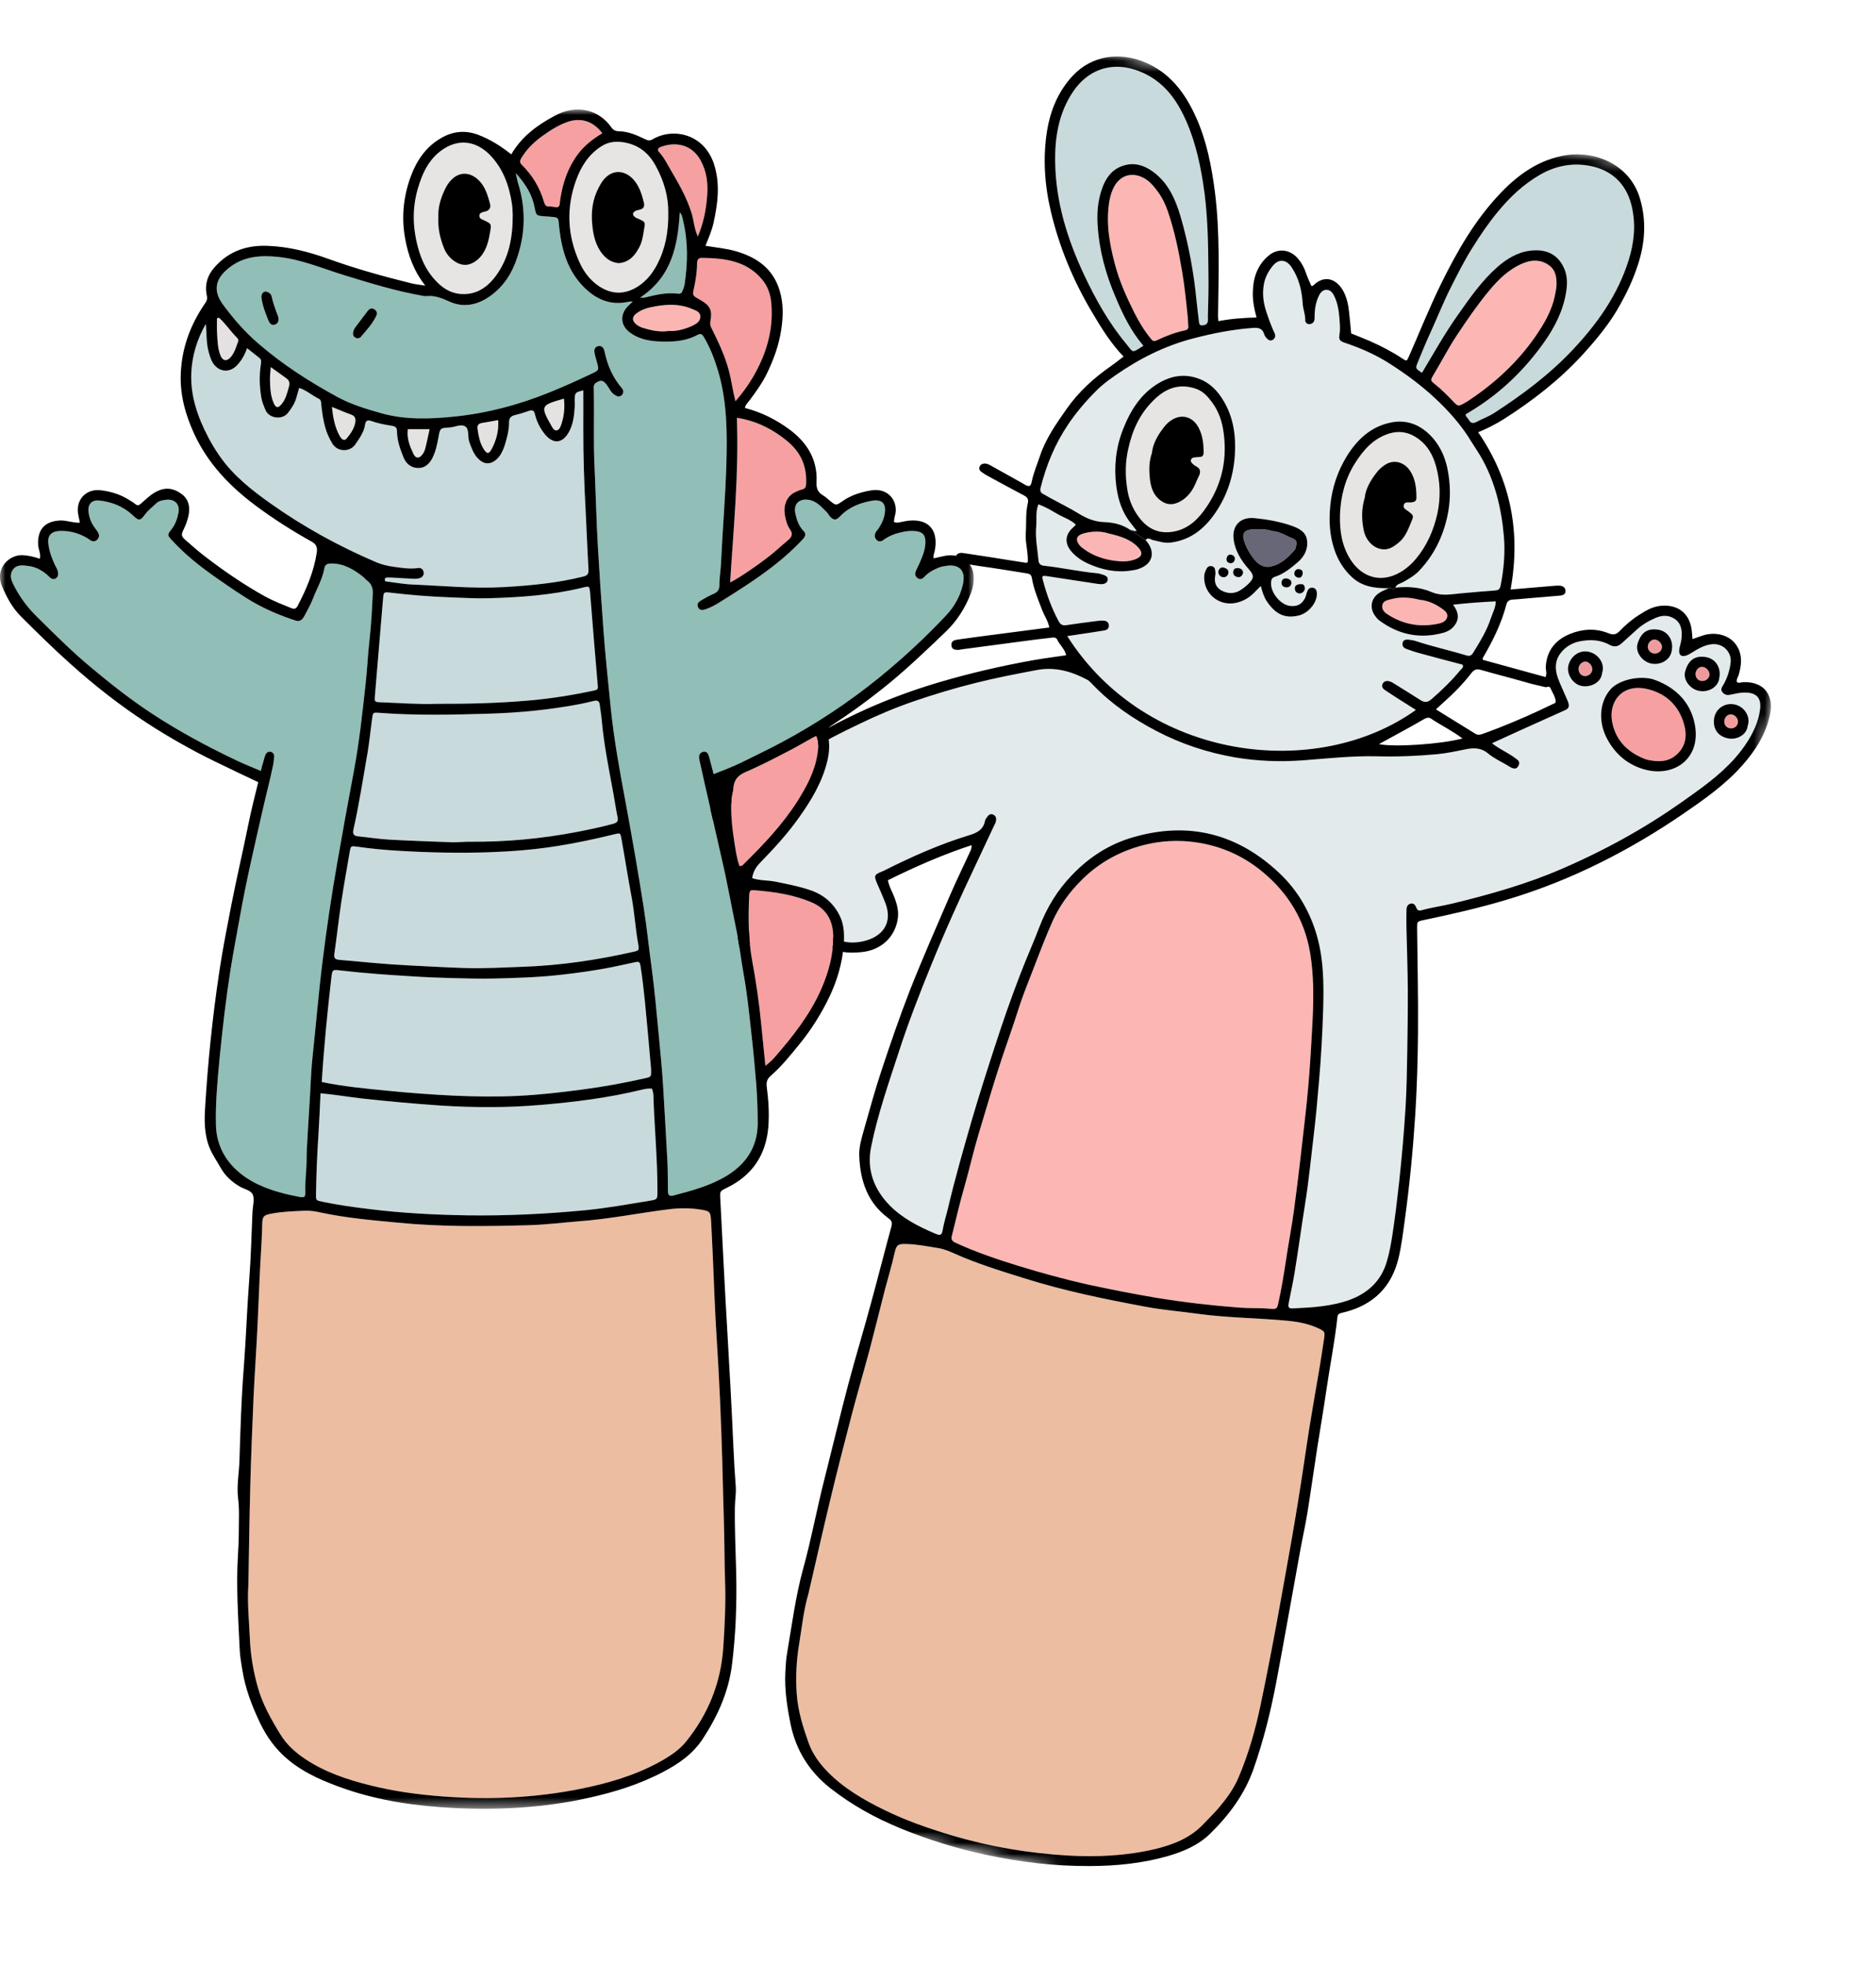 <svg width="169.556" height="177.563" viewBox="0 0 169.556 177.563" fill="none" xmlns="http://www.w3.org/2000/svg" xmlns:xlink="http://www.w3.org/1999/xlink">
	<desc>
			Created with Pixso.
	</desc>
	<defs/>
	<mask id="mask1_26463" mask-type="alpha" maskUnits="userSpaceOnUse" x="44.005" y="0" width="125.55" height="177.563">
		<g style="mix-blend-mode:normal">
			<rect id="Rectangle 3869" x="77.593" width="94.017" height="161.546" transform="rotate(12 77.593 0)" fill="#C4C4C4" fill-opacity="1"/>
		</g>
	</mask>
	<g mask="url(#mask1_26463)">
		<g style="mix-blend-mode:normal">
			<path id="Path 36086" d="M119.31 123.31C119.43 122.53 119.56 121.76 119.67 120.98C119.76 120.33 119.74 120.31 119.18 120.04C118.28 119.61 117.29 119.43 116.31 119.34C113.62 119.09 110.91 119.08 108.22 118.71C106.71 118.51 105.2 118.38 103.71 118.11C99.94 117.41 96.19 116.65 92.52 115.49C90.38 114.82 88.23 114.16 86.17 113.23C85.73 113.04 85.27 112.85 84.8 112.78C83.83 112.62 82.87 112.43 81.88 112.41C81.2 112.39 81.03 112.47 80.87 113.15C80.62 114.29 80.28 115.41 79.98 116.53C79.52 118.32 79.08 120.12 78.61 121.91C78.08 123.89 77.5 125.86 76.98 127.84C76.31 130.39 75.66 132.95 75.04 135.52C74.36 138.35 73.72 141.2 73.06 144.04C72.63 145.5 72.48 147.03 72.23 148.53C71.98 150.03 71.9 151.55 72.01 153.07C72.12 154.6 72.57 156.04 73.08 157.48C73.44 158.49 74.05 159.32 74.77 160.07C76.24 161.58 78.04 162.63 79.91 163.54C81.84 164.49 83.87 165.2 85.94 165.82C89.41 166.86 92.95 167.46 96.55 167.67C99.19 167.82 101.83 167.7 104.4 167.08C106.04 166.68 107.6 166.08 108.79 164.8C109.22 164.34 109.69 163.9 110.1 163.42C110.82 162.57 111.49 161.67 111.93 160.64C112.84 158.51 113.47 156.29 113.94 154.03C115 148.99 115.89 143.91 116.79 138.84C117.23 136.32 117.63 133.79 118 131.26C118.38 128.6 118.87 125.96 119.31 123.31Z" fill="#ECBDA1" fill-opacity="1" fill-rule="nonzero"/>
		</g>
	</g>
	<g mask="url(#mask1_26463)">
		<g style="mix-blend-mode:normal">
			<path id="Path 36087" d="M157.76 62.58C157.3 62.57 156.86 62.68 156.41 62.77C156.11 62.84 155.86 62.79 155.67 62.54C155.46 62.28 155.66 62.06 155.78 61.85C156.13 61.22 156.34 60.56 156.42 59.84C156.52 58.96 155.73 58 154.53 58.24C154 58.34 153.53 58.59 153.08 58.87C152.88 58.99 152.69 59.12 152.48 59.21C151.96 59.41 151.69 59.19 151.78 58.63C151.84 58.31 151.96 57.99 151.98 57.67C152.04 57.02 151.98 56.37 151.4 55.95C150.84 55.56 150.23 55.57 149.6 55.85C148.94 56.14 148.34 56.5 147.82 57C147.41 57.38 146.99 57.74 146.58 58.12C146.24 58.43 145.91 58.5 145.48 58.27C144.62 57.79 143.67 57.77 142.74 57.96C142.08 58.1 141.5 58.45 141.08 58.98C140.52 59.67 140.52 60.48 140.81 61.28C141.07 61.97 141.39 62.63 141.68 63.31C141.87 63.77 141.83 63.99 141.5 64.15C140.09 64.79 138.68 65.42 137.28 66.05C136.5 66.4 135.73 66.76 134.85 67.16C135.39 67.59 135.89 67.82 136.37 68.12C136.63 68.27 136.88 68.44 137.12 68.63C137.34 68.79 137.36 69 137.22 69.23C137.08 69.49 136.86 69.48 136.63 69.38C136.51 69.33 136.41 69.26 136.3 69.19C135.69 68.83 135.03 68.53 134.49 68.08C133.82 67.52 133.11 67.57 132.35 67.73C131.54 67.9 130.72 68.07 129.88 68.15C128.07 68.32 126.25 68.39 124.42 68.34C122.17 68.29 119.93 68.54 117.69 68.71C115.66 68.85 113.64 68.78 111.63 68.44C109.15 68.01 106.77 67.23 104.53 66.06C102.43 64.96 100.49 63.65 98.84 61.94C98.66 61.76 98.49 61.55 98.28 61.43C96.84 60.66 95.33 60.23 93.68 60.55C91.84 60.9 90 61.25 88.18 61.71C86.29 62.18 84.43 62.74 82.59 63.37C80.93 63.94 79.32 64.62 77.75 65.38C76.1 66.16 74.47 66.99 72.91 67.92C71.08 69.02 69.31 70.19 67.59 71.44C65.91 72.67 64.31 73.98 63.12 75.72C62.47 76.67 62 77.71 61.8 78.85C61.65 79.78 62 80.25 62.91 80.4C63.42 80.48 63.92 80.37 64.41 80.24C64.75 80.16 65.03 80.2 65.23 80.47C65.41 80.71 65.25 80.95 65.11 81.16C64.75 81.73 64.57 82.37 64.49 83.03C64.37 84.08 64.94 84.72 66 84.78C66.35 84.8 66.65 84.7 66.96 84.58C67.38 84.41 67.77 84.16 68.15 83.92C68.39 83.76 68.67 83.63 68.94 83.79C69.24 83.98 69.12 84.28 69.05 84.55C68.93 85 68.84 85.44 68.9 85.9C69.06 87.08 70 87.66 71.11 87.23C71.6 87.03 72.08 86.81 72.52 86.48C73.12 86.02 73.67 85.48 74.22 84.97C74.6 84.61 74.97 84.49 75.45 84.76C76.27 85.22 77.16 85.25 78.04 85.05C79.7 84.67 80.76 83.45 80 81.54C79.78 80.98 79.53 80.42 79.29 79.87C78.97 79.12 79 79.04 79.72 78.75C79.82 78.71 79.91 78.67 80 78.62C82.45 77.39 84.95 76.28 87.57 75.48C88.28 75.27 88.88 74.98 89.03 74.16C89.05 74.07 89.11 73.97 89.17 73.89C89.32 73.67 89.5 73.47 89.79 73.62C90.06 73.76 90.07 74.03 89.99 74.29C89.97 74.38 89.91 74.47 89.87 74.56C89.3 75.78 88.73 76.99 88.16 78.2C86.75 81.18 85.39 84.18 84.15 87.24C83.1 89.82 82.09 92.41 81.23 95.07C80.31 97.9 79.32 100.72 78.73 103.65C78.31 105.72 79.02 107.5 80.4 108.91C81.53 110.06 83 110.83 84.5 111.46C85 111.67 85.12 111.63 85.21 111.1C85.32 110.45 85.53 109.82 85.68 109.18C86.31 106.49 87.08 103.84 87.84 101.19C88.49 98.98 89.19 96.78 89.91 94.58C90.62 92.37 91.39 90.17 92.23 88C92.77 86.58 93.4 85.19 93.94 83.77C94.62 82 95.57 80.43 96.9 79.06C98.45 77.44 100.26 76.28 102.39 75.66C107.45 74.19 111.9 75.33 115.7 78.96C117.21 80.4 118.26 82.16 118.9 84.14C119.64 86.44 119.66 88.82 119.59 91.2C119.52 93.43 119.4 95.65 119.2 97.87C119.07 99.46 118.92 101.05 118.73 102.63C118.48 104.72 118.28 106.81 117.94 108.89C117.61 110.96 117.33 113.04 116.99 115.11C116.84 115.98 116.65 116.85 116.48 117.72C116.43 117.99 116.39 118.25 116.8 118.23C118.55 118.15 120.31 118.06 121.97 117.46C123.62 116.86 124.84 115.74 125.34 114C125.57 113.23 125.72 112.43 125.84 111.63C126.09 110.05 126.27 108.46 126.45 106.88C126.7 104.58 126.9 102.29 127.04 99.99C127.14 98.35 127.16 96.7 127.19 95.06C127.22 93.19 127.25 91.31 127.24 89.44C127.23 87.62 127.16 85.8 127.12 83.98C127.11 83.39 127.1 82.81 127.12 82.23C127.12 81.97 127.21 81.71 127.51 81.65C127.79 81.59 127.93 81.81 128.01 82.02C128.1 82.28 128.28 82.31 128.49 82.25C129.45 81.98 130.43 81.86 131.39 81.62C134.71 80.81 137.99 79.88 141.14 78.52C143.54 77.48 145.86 76.32 148.11 74.99C149.9 73.94 151.62 72.78 153.3 71.56C154.99 70.33 156.59 69.02 157.77 67.27C158.43 66.3 158.93 65.25 159.08 64.08C159.2 63.07 158.76 62.6 157.76 62.58ZM142.92 61.98C142.16 61.81 141.6 60.94 141.74 60.2C141.91 59.32 142.74 58.71 143.57 58.89C144.49 59.08 145.09 60.01 144.8 60.81C144.71 61.76 143.65 62.14 142.92 61.98ZM148.01 58.15C148.33 57.14 148.9 56.75 149.87 56.9C150.75 57.03 151.27 57.87 151.1 58.75C151.01 59.62 150.1 60.13 149.24 59.96C148.41 59.79 147.77 58.9 148.01 58.15ZM148.75 69.56C147.21 69.17 146.04 68.21 145.28 66.81C144.48 65.37 144.48 63.5 145.58 62.27C146.15 61.62 147.72 61.01 149.31 61.35C151.2 61.96 152.76 63.26 153.18 65.46C153.76 68.5 151.38 70.22 148.75 69.56ZM153.58 62.43C152.75 62.29 152.09 61.41 152.31 60.66C152.6 59.65 153.19 59.2 154.21 59.38C155.09 59.54 155.59 60.38 155.39 61.27C155.31 62.06 154.45 62.59 153.58 62.43ZM156.14 66.71C155.16 66.49 154.79 65.73 154.93 64.89C155.09 63.98 155.94 63.47 156.8 63.66C157.67 63.85 158.25 64.79 157.96 65.57C157.89 66.41 156.95 66.9 156.14 66.71Z" fill="#E2EAEC" fill-opacity="1" fill-rule="nonzero"/>
		</g>
	</g>
	<g mask="url(#mask1_26463)">
		<g style="mix-blend-mode:normal">
			<path id="Path 36088" d="M91.99 114.37C94.08 115.01 96.18 115.59 98.31 116.07C100.37 116.51 102.43 116.92 104.51 117.27C107.01 117.68 109.52 117.97 112.05 118.16C112.96 118.23 113.87 118.18 114.78 118.26C115.4 118.31 115.42 118.26 115.55 117.69C115.83 116.42 116.04 115.15 116.23 113.87C116.46 112.32 116.77 110.77 116.97 109.22C117.33 106.53 117.64 103.84 117.94 101.15C118.17 99.19 118.34 97.22 118.46 95.25C118.52 94.19 118.59 93.13 118.64 92.07C118.73 90.09 118.73 88.11 118.42 86.16C117.94 83.19 116.47 80.75 114.17 78.83C112.4 77.34 110.36 76.44 108.08 76.11C106.48 75.88 104.89 75.97 103.33 76.37C101.18 76.93 99.29 77.97 97.72 79.56C96.64 80.64 95.75 81.86 95.12 83.27C94.45 84.77 93.87 86.32 93.28 87.85C92.84 88.99 92.38 90.11 92.02 91.27C91.58 92.67 91.08 94.05 90.61 95.45C89.82 97.8 89.14 100.19 88.42 102.56C87.97 104.07 87.63 105.6 87.2 107.11C86.76 108.62 86.41 110.15 86.03 111.67C85.94 112 86.05 112.15 86.37 112.3C88.19 113.14 90.09 113.78 91.99 114.37Z" fill="#FCB6B4" fill-opacity="1" fill-rule="nonzero"/>
		</g>
	</g>
	<g mask="url(#mask1_26463)">
		<g style="mix-blend-mode:normal">
			<path id="Path 36089" d="M127.97 64.15C127.38 63.78 126.81 63.41 126.23 63.05C125.87 62.82 125.51 62.58 125.15 62.34C124.96 62.21 124.87 62.04 124.95 61.82C125.06 61.57 125.26 61.52 125.52 61.55C125.75 61.59 125.93 61.73 126.13 61.85C126.88 62.32 127.64 62.78 128.38 63.26C128.75 63.5 129.03 63.48 129.38 63.18C130.33 62.37 131.21 61.5 132 60.54C132.11 60.41 132.31 60.32 132.19 60.06C130.96 59.74 129.71 59.41 128.47 59.07C128 58.95 127.54 58.8 127.09 58.64C126.86 58.55 126.72 58.36 126.77 58.1C126.82 57.81 127.06 57.78 127.3 57.8C127.52 57.83 127.76 57.86 127.97 57.93C129.48 58.43 131.04 58.77 132.56 59.23C132.83 59.31 132.99 59.23 133.13 59.01C133.74 58.02 134.36 57.03 134.73 55.91C134.9 55.4 135.18 54.92 135.19 54.34C133.9 54.4 132.66 54.49 131.33 54.64C131.88 55.38 131.91 56.01 131.38 56.62C131.14 56.9 130.83 57.07 130.49 57.17C128.37 57.76 126.43 57.37 124.67 56.07C124.51 55.95 124.38 55.79 124.26 55.62C123.77 54.92 123.92 54.05 124.65 53.58C124.92 53.4 125.23 53.29 125.53 53.15C124.31 53.17 123.14 53.03 122.2 52.16C121.44 51.46 120.91 50.6 120.59 49.62C120.17 48.35 120.1 47.04 120.23 45.72C120.38 44.13 120.87 42.64 121.69 41.28C122.66 39.7 123.95 38.48 125.87 38.15C127 37.96 128.03 38.27 128.91 39C130.11 40.01 130.7 41.38 130.92 42.9C131.11 44.15 131.09 45.42 130.81 46.67C130.4 48.55 129.58 50.2 128.25 51.59C127.85 52.01 127.34 52.3 126.83 52.59C126.58 52.74 126.23 52.76 126.11 53.1C127.23 52.98 128.34 53.05 129.39 53.5C130 53.76 130.61 53.77 131.25 53.7C131.5 53.67 131.75 53.65 132 53.62C133.03 53.53 134.06 53.43 135.1 53.36C135.39 53.34 135.55 53.27 135.62 52.95C135.92 51.45 136.05 49.94 135.92 48.42C135.69 45.88 135.11 43.43 133.8 41.2C133.55 40.77 133.25 40.35 132.99 39.92C132.07 38.39 130.88 37.07 129.58 35.87C128.38 34.77 127.08 33.82 125.71 32.93C124.45 32.11 123.1 31.5 121.68 31.02C121.09 30.82 120.98 30.75 121.07 30.17C121.15 29.69 121.09 29.21 121.06 28.74C121 28.06 120.9 27.38 120.59 26.75C120.45 26.46 120.25 26.21 119.93 26.19C119.56 26.16 119.33 26.45 119.19 26.75C118.94 27.29 118.83 27.86 118.82 28.45C118.81 28.63 118.83 28.81 118.78 28.98C118.72 29.19 118.52 29.29 118.31 29.29C118.09 29.28 117.96 29.1 117.97 28.94C117.99 28.42 117.77 27.95 117.74 27.45C117.67 26.27 117.4 25.13 116.73 24.14C116.23 23.4 115.53 23.38 114.99 24.08C114.63 24.53 114.36 25.04 114.24 25.64C114.08 26.49 114.17 27.29 114.43 28.11C114.65 28.78 114.89 29.45 115.19 30.09C115.3 30.31 115.28 30.55 115.05 30.7C114.79 30.86 114.61 30.7 114.45 30.53C114.37 30.43 114.29 30.32 114.26 30.2C114.11 29.69 113.76 29.6 113.27 29.63C111.44 29.76 109.66 30.11 107.89 30.57C105.31 31.23 102.97 32.41 100.79 33.93C100.19 34.35 99.59 34.79 99.08 35.31C98.13 36.26 97.26 37.28 96.51 38.4C95.34 40.14 94.56 42.05 94.05 44.08C93.99 44.34 94.04 44.52 94.29 44.64C94.5 44.75 94.69 44.87 94.89 44.98C95.77 45.46 96.68 45.91 97.55 46.44C98.25 46.87 98.97 47.15 99.82 47.18C100.65 47.21 101.47 47.4 102.18 47.9C102.36 47.89 102.51 48.04 102.74 47.97C102.57 47.75 102.41 47.53 102.24 47.32C101.42 46.33 101.05 45.15 100.89 43.91C100.67 42.17 100.85 40.45 101.49 38.83C102.15 37.13 103.08 35.6 104.71 34.63C105.85 33.95 107.06 33.74 108.35 34.22C109.38 34.6 110.07 35.35 110.61 36.26C111.49 37.75 111.71 39.38 111.61 41.09C111.49 43.01 110.92 44.77 109.84 46.35C108.86 47.78 107.59 48.81 105.79 49.03C105.25 49.1 104.74 48.92 104.22 48.81C104.01 48.77 103.77 48.5 103.54 48.8C104.48 49.83 104.22 50.96 102.93 51.4C102.71 51.48 102.49 51.52 102.26 51.55C100.89 51.77 99.59 51.49 98.34 50.93C97.81 50.69 97.32 50.36 96.92 49.93C96.17 49.13 96.23 48.28 97.07 47.59C97.13 47.54 97.17 47.47 97.23 47.4C96.75 46.95 96.14 46.77 95.6 46.46C95.04 46.13 94.48 45.8 93.86 45.57C93.57 46.24 93.72 46.94 93.65 47.62C93.56 48.63 93.77 49.64 93.86 50.64C93.89 50.93 94.03 51.08 94.34 51.12C95.95 51.29 97.53 51.65 99.14 51.8C99.37 51.82 99.59 51.9 99.8 51.97C99.97 52.04 100.13 52.14 100.12 52.36C100.11 52.59 99.94 52.72 99.73 52.77C99.56 52.8 99.38 52.78 99.2 52.76C97.68 52.53 96.15 52.29 94.62 52.06C94.19 52 94.16 52.04 94.26 52.43C94.6 53.71 95.04 54.94 95.67 56.11C95.84 56.43 96.03 56.55 96.38 56.49C97.23 56.36 98.08 56.25 98.94 56.14C99.19 56.11 99.44 56.07 99.69 56.08C99.96 56.09 100.2 56.18 100.22 56.51C100.23 56.84 100.02 56.94 99.74 56.98C99.31 57.04 98.89 57.12 98.46 57.18C97.81 57.28 97.15 57.38 96.46 57.48C103.66 68.81 119.04 70.55 127.97 64.15ZM117.93 53.19C117.92 53.44 117.66 53.65 117.41 53.62C117.13 53.58 117.03 53.38 117.03 53.14C117.03 52.89 117.3 52.73 117.75 52.8C117.82 52.81 117.94 52.96 117.93 53.19ZM117.73 51.9C117.66 52.14 117.51 52.26 117.27 52.18C117.05 52.11 116.94 51.93 117 51.71C117.06 51.48 117.25 51.39 117.48 51.44C117.73 51.5 117.77 51.68 117.73 51.9ZM111.31 50.13C111.54 50.21 111.65 50.37 111.59 50.6C111.53 50.82 111.36 50.93 111.13 50.88C110.9 50.82 110.81 50.63 110.87 50.41C110.93 50.19 111.08 50.07 111.31 50.13ZM110.67 51.31C110.9 51.38 111.08 51.53 111.02 51.83C110.93 52.06 110.77 52.19 110.5 52.15C110.25 52.11 110.05 51.81 110.13 51.58C110.21 51.32 110.42 51.22 110.67 51.31ZM113.39 53.52C112.9 54.02 112.33 54.36 111.63 54.49C110.1 54.77 108.73 53.57 108.84 52.02C108.86 51.78 108.95 51.58 109.06 51.38C109.15 51.2 109.31 51.12 109.5 51.16C109.7 51.19 109.81 51.32 109.83 51.52C109.85 51.67 109.86 51.83 109.84 51.97C109.73 52.55 109.85 53.05 110.38 53.35C110.95 53.66 111.55 53.68 112.11 53.33C112.39 53.16 112.65 52.94 112.88 52.71C113.36 52.22 113.34 51.97 112.88 51.45C112.17 50.64 111.6 49.75 111.49 48.65C111.37 47.43 112.17 46.69 113.39 46.82C114.53 46.93 115.64 47.13 116.72 47.5C117.4 47.74 118 48.05 118.12 48.75C118.26 49.52 117.94 50.24 117.32 50.78C116.69 51.32 116.04 51.86 115.23 52.12C114.94 52.21 114.9 52.4 114.88 52.63C114.81 53.49 115.67 54.59 116.52 54.74C117.21 54.86 117.71 54.6 117.99 53.96C118.04 53.84 118.06 53.71 118.1 53.59C118.18 53.31 118.31 53.06 118.67 53.11C118.95 53.16 119.06 53.41 119.01 53.85C118.9 54.63 118.19 55.41 117.41 55.61C116.14 55.93 115.27 55.5 114.48 54.31C114.22 53.91 114.09 53.45 113.95 52.95C113.74 53.16 113.56 53.34 113.39 53.52ZM111.94 51.34C112.19 51.38 112.35 51.51 112.35 51.78C112.27 52.02 112.14 52.19 111.86 52.14C111.6 52.1 111.44 51.94 111.46 51.68C111.48 51.4 111.67 51.31 111.94 51.34ZM116.7 52.78C116.62 53.03 116.4 53.11 116.15 53.06C115.9 52.99 115.78 52.8 115.84 52.55C115.91 52.27 116.13 52.24 116.36 52.28C116.62 52.36 116.78 52.52 116.7 52.78Z" fill="#E2EAEC" fill-opacity="1" fill-rule="nonzero"/>
		</g>
	</g>
	<g mask="url(#mask1_26463)">
		<g style="mix-blend-mode:normal">
			<path id="Path 36090" d="M128.52 33.69C129.6 31.88 130.6 30.1 131.79 28.42C132.85 26.92 133.91 25.39 135.3 24.16C136.16 23.4 137.14 22.79 138.32 22.65C139.83 22.47 140.86 23.04 141.39 24.3C141.67 24.96 141.67 25.67 141.55 26.39C141.28 28.09 140.52 29.57 139.55 30.94C137.87 33.31 135.82 35.33 133.35 36.9C133.06 37.09 132.75 37.27 132.47 37.44C132.47 37.67 132.66 37.76 132.74 37.91C132.91 38.26 133.15 38.29 133.48 38.11C133.99 37.83 134.55 37.64 135.04 37.32C137.62 35.66 140.06 33.83 142.17 31.58C144.38 29.23 146.21 26.65 147.19 23.54C147.69 21.96 147.86 20.35 147.5 18.74C147.09 16.87 145.94 15.55 144.05 15.07C142.37 14.65 140.72 14.91 139.21 15.78C137.72 16.63 136.49 17.79 135.4 19.11C134.54 20.14 133.79 21.25 133.08 22.39C132.35 23.54 131.74 24.77 131.12 25.99C130.45 27.32 129.9 28.71 129.28 30.07C128.87 30.96 128.49 31.88 128.12 32.79C127.92 33.29 127.94 33.3 128.52 33.69Z" fill="#C8DADC" fill-opacity="1" fill-rule="nonzero"/>
		</g>
	</g>
	<g mask="url(#mask1_26463)">
		<g style="mix-blend-mode:normal">
			<path id="Path 36091" d="M103.34 31.24C102.2 29.91 101.48 28.4 100.83 26.86C99.93 24.76 99.33 22.57 99.2 20.26C99.14 19.27 99.22 18.28 99.51 17.33C99.89 16.07 100.57 15.08 101.99 14.86C102.88 14.73 103.63 15.08 104.31 15.59C105.6 16.58 106.24 17.99 106.68 19.49C107.42 22.02 107.9 24.6 108.15 27.23C108.21 27.86 108.3 28.48 108.37 29.11C108.4 29.37 108.5 29.43 108.77 29.39C109.28 29.3 109.16 28.91 109.17 28.62C109.21 27.33 109.24 26.04 109.22 24.75C109.2 22 109.17 19.24 108.73 16.5C108.38 14.31 107.87 12.18 106.86 10.2C105.93 8.36 104.6 6.94 102.54 6.29C100.27 5.57 98.28 6.41 97.03 8.22C95.7 10.15 95.33 12.37 95.37 14.65C95.42 18.26 96.48 21.64 98 24.88C99.04 27.08 100.23 29.2 101.8 31.08C102.45 31.86 102.24 31.96 103.34 31.24Z" fill="#C8DADC" fill-opacity="1" fill-rule="nonzero"/>
		</g>
	</g>
	<g mask="url(#mask1_26463)">
		<g style="mix-blend-mode:normal">
			<path id="Path 36092" d="M140.53 26.74C140.59 26.41 140.67 26.09 140.68 25.76C140.7 25.06 140.61 24.38 139.96 23.94C139.23 23.44 138.44 23.46 137.65 23.79C136.37 24.32 135.42 25.26 134.56 26.3C133.51 27.57 132.58 28.93 131.67 30.3C130.9 31.46 130.27 32.7 129.55 33.89C129.26 34.38 129.28 34.39 129.73 34.75C130.29 35.19 130.79 35.7 131.28 36.21C131.77 36.74 131.77 36.75 132.39 36.41C132.5 36.35 132.61 36.28 132.72 36.21C135.1 34.63 137.18 32.72 138.81 30.34C139.57 29.24 140.25 28.08 140.53 26.74Z" fill="#FCB6B4" fill-opacity="1" fill-rule="nonzero"/>
		</g>
	</g>
	<g mask="url(#mask1_26463)">
		<g style="mix-blend-mode:normal">
			<path id="Path 36093" d="M106.85 24.58C106.54 22.73 106.17 20.9 105.56 19.12C105.34 18.47 105.04 17.85 104.63 17.3C104.28 16.83 103.92 16.38 103.39 16.09C102.35 15.53 101.31 15.8 100.72 16.82C100.48 17.25 100.35 17.71 100.26 18.19C99.94 20.16 100.28 22.07 100.79 23.96C101.19 25.46 101.82 26.87 102.52 28.25C102.93 29.06 103.39 29.85 103.98 30.56C104.12 30.74 104.24 30.91 104.54 30.76C105.36 30.36 106.22 30.04 107.11 29.85C107.31 29.8 107.43 29.71 107.4 29.48C107.37 29.2 107.38 28.92 107.35 28.65C107.21 27.29 107.08 25.93 106.85 24.58Z" fill="#FCB6B4" fill-opacity="1" fill-rule="nonzero"/>
		</g>
	</g>
	<g mask="url(#mask1_26463)">
		<g style="mix-blend-mode:normal">
			<path id="Path 36094" d="M128.33 54.2C127.45 53.98 126.62 53.91 125.79 54.13C125.45 54.22 124.98 54.26 124.93 54.74C124.88 55.17 125.24 55.42 125.56 55.61C126.96 56.48 128.47 56.7 130.07 56.34C130.42 56.26 130.73 56.09 130.8 55.75C130.88 55.39 130.57 55.16 130.29 54.97C129.68 54.54 129.02 54.26 128.33 54.2Z" fill="#FBB5B3" fill-opacity="1" fill-rule="nonzero"/>
		</g>
	</g>
	<g mask="url(#mask1_26463)">
		<g style="mix-blend-mode:normal">
			<path id="Path 36095" d="M97.92 49.58C98.75 50.2 99.71 50.53 100.71 50.67C101.33 50.75 101.97 50.78 102.59 50.55C103.25 50.31 103.33 49.95 102.85 49.44C102.17 48.73 101.29 48.46 100.19 48.2C99.55 47.99 98.73 47.97 97.9 48.21C97.28 48.39 97.17 48.79 97.58 49.28C97.68 49.4 97.8 49.49 97.92 49.58Z" fill="#FBB5B4" fill-opacity="1" fill-rule="nonzero"/>
		</g>
	</g>
	<g mask="url(#mask1_26463)">
		<g style="mix-blend-mode:normal">
			<path id="Path 36096" d="M105.74 48.08C107.06 47.96 108 47.22 108.75 46.23C110.34 44.11 110.96 41.71 110.59 39.08C110.46 38.11 110.16 37.19 109.58 36.4C109.2 35.88 108.79 35.37 108.12 35.14C106.51 34.57 105.24 35.15 104.15 36.28C103.05 37.41 102.36 38.78 101.97 40.58C101.72 41.68 101.67 42.87 101.89 44.24C102.05 45.26 102.47 46.19 103.13 46.98C103.81 47.77 104.66 48.18 105.74 48.08ZM103.9 42.96C103.85 42.31 103.87 41.64 104.11 40.94C104.19 40.12 104.61 39.37 105.14 38.68C105.32 38.43 105.53 38.21 105.78 38.03C106.73 37.35 107.79 37.61 108.33 38.64C108.7 39.34 108.78 40.09 108.79 40.85C108.79 41.1 108.72 41.31 108.4 41.29C108.28 41.29 108.15 41.32 108.02 41.33C107.86 41.33 107.71 41.37 107.65 41.53C107.58 41.73 107.72 41.84 107.86 41.97C108.07 42.17 108.44 42.22 108.46 42.58C108.48 42.9 108.27 43.15 108.16 43.44C107.83 44.29 107.36 45 106.49 45.4C105.88 45.68 105.35 45.58 104.86 45.2C104.13 44.63 103.96 43.81 103.9 42.96Z" fill="#E7E4E4" fill-opacity="1" fill-rule="nonzero"/>
		</g>
	</g>
	<g mask="url(#mask1_26463)">
		<g style="mix-blend-mode:normal">
			<path id="Path 36097" d="M127.98 50.49C128.97 49.3 129.57 47.92 129.91 46.42C130.22 44.98 130.18 43.54 129.79 42.13C129.52 41.16 129.06 40.29 128.23 39.68C127.41 39.07 126.51 38.87 125.51 39.19C124.12 39.64 123.24 40.65 122.49 41.82C121.58 43.25 121.17 44.85 121.11 46.5C121.07 47.9 121.26 49.28 122.03 50.52C122.93 51.95 124.36 52.58 125.92 52.01C126.74 51.7 127.42 51.17 127.98 50.49ZM127.56 47.14C127.27 47.84 127.01 48.57 126.38 49.06C125.92 49.43 125.45 49.75 124.8 49.61C124.05 49.46 123.41 48.78 123.24 47.84C123.06 46.91 123.04 45.98 123.35 44.96C123.43 44.17 123.86 43.43 124.39 42.74C124.59 42.47 124.83 42.25 125.1 42.06C125.98 41.42 126.98 41.77 127.5 42.63C127.94 43.35 128.02 44.16 128.02 44.98C128.02 45.32 127.8 45.37 127.52 45.4C127.29 45.42 126.95 45.31 126.87 45.65C126.8 45.96 127.11 46.06 127.3 46.21C127.77 46.58 127.79 46.6 127.56 47.14Z" fill="#E7E4E4" fill-opacity="1" fill-rule="nonzero"/>
		</g>
	</g>
	<g mask="url(#mask1_26463)">
		<g style="mix-blend-mode:normal">
			<path id="Path 36098" d="M148.87 62.26C146.65 61.74 145.38 63.37 145.7 65.19C146.04 67.06 147.3 68.08 148.8 68.62C149.97 68.91 150.89 68.83 151.62 68.11C152.38 67.37 152.49 66.43 152.21 65.45C151.73 63.72 150.53 62.64 148.87 62.26Z" fill="#F6A0A1" fill-opacity="1" fill-rule="nonzero"/>
		</g>
	</g>
	<g mask="url(#mask1_26463)">
		<g style="mix-blend-mode:normal">
			<path id="Path 36099" d="M156.55 64.56C156.23 64.49 155.9 64.74 155.85 65.1C155.79 65.45 156.02 65.77 156.36 65.81C156.71 65.86 157.02 65.64 157.08 65.29C157.13 64.99 156.87 64.63 156.55 64.56Z" fill="#F29D9E" fill-opacity="1" fill-rule="nonzero"/>
		</g>
	</g>
	<g mask="url(#mask1_26463)">
		<g style="mix-blend-mode:normal">
			<path id="Path 36100" d="M149.38 59.04C149.74 59.14 150.12 58.92 150.2 58.57C150.28 58.27 149.99 57.87 149.64 57.8C149.33 57.73 149 57.98 148.94 58.34C148.88 58.63 149.09 58.95 149.38 59.04Z" fill="#EF9C9D" fill-opacity="1" fill-rule="nonzero"/>
		</g>
	</g>
	<g mask="url(#mask1_26463)">
		<g style="mix-blend-mode:normal">
			<path id="Path 36101" d="M143.39 59.79C143.13 59.72 142.8 59.94 142.71 60.25C142.6 60.58 142.77 60.96 143.07 61.06C143.4 61.18 143.81 60.96 143.9 60.61C143.99 60.29 143.73 59.88 143.39 59.79Z" fill="#ED9A9C" fill-opacity="1" fill-rule="nonzero"/>
		</g>
	</g>
	<g mask="url(#mask1_26463)">
		<g style="mix-blend-mode:normal">
			<path id="Path 36102" d="M153.95 60.27C153.66 60.2 153.38 60.39 153.27 60.73C153.17 61.06 153.35 61.41 153.67 61.51C154.03 61.61 154.41 61.41 154.5 61.05C154.58 60.75 154.3 60.35 153.95 60.27Z" fill="#ED9A9C" fill-opacity="1" fill-rule="nonzero"/>
		</g>
	</g>
	<g mask="url(#mask1_26463)">
		<g style="mix-blend-mode:normal">
			<path id="Path 36103" d="M117.02 49.69C117.11 49.58 117.13 49.41 117.16 49.26C117.23 48.97 117.14 48.77 116.85 48.66C116.24 48.42 115.69 48.02 115.01 47.99C114.42 47.78 113.81 47.8 113.2 47.83C112.46 47.88 112.22 48.2 112.45 48.91C112.66 49.54 113 50.12 113.42 50.62C113.81 51.09 114.33 51.35 114.97 51.17C115.84 50.94 116.46 50.34 117.02 49.69Z" fill="#686777" fill-opacity="1" fill-rule="nonzero"/>
		</g>
	</g>
	<g mask="url(#mask1_26463)">
		<g style="mix-blend-mode:normal">
			<path id="Path 36104" d="M104.23 48.81C104.75 48.92 105.25 49.1 105.79 49.03C107.59 48.81 108.86 47.78 109.84 46.35C110.92 44.77 111.49 43.01 111.61 41.09C111.71 39.38 111.49 37.75 110.61 36.26C110.08 35.35 109.38 34.6 108.35 34.22C107.06 33.74 105.85 33.95 104.71 34.63C103.08 35.6 102.15 37.13 101.49 38.82C100.85 40.45 100.67 42.17 100.89 43.91C101.05 45.15 101.42 46.33 102.24 47.32C102.41 47.53 102.57 47.75 102.74 47.97C102.51 48.04 102.36 47.89 102.18 47.9C102.64 48.2 103.09 48.5 103.54 48.8C103.77 48.5 104.01 48.77 104.23 48.81ZM101.89 44.24C101.67 42.87 101.72 41.68 101.97 40.58C102.36 38.78 103.05 37.41 104.15 36.28C105.24 35.15 106.51 34.57 108.12 35.14C108.79 35.38 109.2 35.88 109.58 36.4C110.16 37.19 110.46 38.11 110.59 39.08C110.96 41.71 110.34 44.11 108.75 46.23C108 47.22 107.06 47.96 105.74 48.08C104.66 48.18 103.81 47.77 103.13 46.98C102.47 46.19 102.05 45.27 101.89 44.24Z" fill="#000000" fill-opacity="1" fill-rule="nonzero"/>
		</g>
	</g>
	<g mask="url(#mask1_26463)">
		<g style="mix-blend-mode:normal">
			<path id="Path 36105" d="M126.83 52.59C127.34 52.3 127.85 52.01 128.25 51.59C129.58 50.2 130.4 48.54 130.81 46.67C131.09 45.42 131.11 44.15 130.92 42.89C130.7 41.38 130.11 40.01 128.91 39C128.03 38.27 127 37.96 125.87 38.15C123.95 38.48 122.66 39.7 121.69 41.28C120.87 42.64 120.38 44.13 120.23 45.72C120.1 47.04 120.17 48.35 120.59 49.62C120.91 50.6 121.44 51.46 122.2 52.16C123.14 53.03 124.31 53.17 125.53 53.15C125.71 53.05 125.94 53.34 126.11 53.1C126.23 52.76 126.58 52.74 126.83 52.59ZM125.92 52.01C124.36 52.58 122.93 51.95 122.03 50.52C121.26 49.28 121.07 47.9 121.11 46.5C121.17 44.85 121.58 43.25 122.49 41.82C123.24 40.65 124.12 39.64 125.51 39.19C126.51 38.87 127.41 39.07 128.23 39.68C129.06 40.29 129.52 41.16 129.79 42.13C130.18 43.54 130.22 44.98 129.91 46.42C129.57 47.92 128.97 49.3 127.98 50.49C127.42 51.16 126.74 51.7 125.92 52.01Z" fill="#000000" fill-opacity="1" fill-rule="nonzero"/>
		</g>
	</g>
	<g mask="url(#mask1_26463)">
		<g style="mix-blend-mode:normal">
			<path id="Path 36106" d="M117.41 55.61C118.19 55.41 118.9 54.63 119.01 53.85C119.06 53.41 118.95 53.16 118.67 53.11C118.31 53.06 118.18 53.31 118.1 53.59C118.06 53.71 118.04 53.84 117.99 53.96C117.71 54.6 117.21 54.86 116.52 54.74C115.67 54.59 114.81 53.49 114.88 52.62C114.9 52.4 114.94 52.21 115.23 52.12C116.04 51.86 116.69 51.32 117.32 50.78C117.94 50.24 118.26 49.52 118.12 48.75C118 48.05 117.4 47.74 116.72 47.5C115.64 47.13 114.53 46.93 113.39 46.82C112.17 46.69 111.37 47.43 111.49 48.65C111.6 49.75 112.17 50.64 112.88 51.45C113.34 51.97 113.36 52.22 112.88 52.71C112.65 52.94 112.39 53.15 112.11 53.33C111.55 53.68 110.95 53.66 110.38 53.35C109.85 53.05 109.73 52.55 109.84 51.97C109.87 51.83 109.85 51.67 109.83 51.52C109.81 51.32 109.7 51.19 109.5 51.16C109.31 51.12 109.15 51.2 109.06 51.38C108.95 51.58 108.86 51.78 108.84 52.02C108.73 53.57 110.1 54.77 111.63 54.49C112.33 54.36 112.9 54.02 113.39 53.52C113.56 53.34 113.74 53.16 113.95 52.95C114.09 53.45 114.22 53.91 114.48 54.31C115.27 55.5 116.14 55.93 117.41 55.61ZM113.42 50.62C113 50.12 112.66 49.54 112.45 48.91C112.22 48.2 112.46 47.88 113.2 47.83C113.81 47.8 114.42 47.78 115.01 47.99C115.69 48.02 116.24 48.42 116.85 48.66C117.14 48.77 117.23 48.97 117.16 49.26C117.13 49.4 117.11 49.58 117.02 49.69C116.46 50.34 115.84 50.94 114.97 51.17C114.33 51.35 113.81 51.09 113.42 50.62Z" fill="#000000" fill-opacity="1" fill-rule="nonzero"/>
		</g>
	</g>
	<g mask="url(#mask1_26463)">
		<g style="mix-blend-mode:normal">
			<path id="Path 36107" d="M110.5 52.15C110.77 52.19 110.93 52.06 111.02 51.83C111.08 51.53 110.9 51.38 110.67 51.31C110.42 51.22 110.21 51.32 110.13 51.58C110.05 51.81 110.25 52.11 110.5 52.15Z" fill="#000000" fill-opacity="1" fill-rule="nonzero"/>
		</g>
	</g>
	<g mask="url(#mask1_26463)">
		<g style="mix-blend-mode:normal">
			<path id="Path 36108" d="M117.03 53.14C117.03 53.38 117.13 53.58 117.41 53.62C117.66 53.65 117.92 53.44 117.93 53.19C117.94 52.96 117.82 52.81 117.75 52.8C117.3 52.73 117.03 52.89 117.03 53.14Z" fill="#000000" fill-opacity="1" fill-rule="nonzero"/>
		</g>
	</g>
	<g mask="url(#mask1_26463)">
		<g style="mix-blend-mode:normal">
			<path id="Path 36109" d="M111.86 52.14C112.13 52.19 112.27 52.02 112.35 51.78C112.35 51.51 112.19 51.38 111.94 51.34C111.67 51.3 111.48 51.4 111.46 51.68C111.44 51.94 111.6 52.1 111.86 52.14Z" fill="#000000" fill-opacity="1" fill-rule="nonzero"/>
		</g>
	</g>
	<g mask="url(#mask1_26463)">
		<g style="mix-blend-mode:normal">
			<path id="Path 36110" d="M115.84 52.55C115.78 52.8 115.9 53 116.15 53.06C116.4 53.11 116.62 53.03 116.7 52.78C116.78 52.52 116.62 52.36 116.36 52.28C116.13 52.24 115.91 52.27 115.84 52.55Z" fill="#000000" fill-opacity="1" fill-rule="nonzero"/>
		</g>
	</g>
	<g mask="url(#mask1_26463)">
		<g style="mix-blend-mode:normal">
			<path id="Path 36111" d="M117 51.71C116.94 51.93 117.05 52.11 117.27 52.18C117.51 52.26 117.66 52.14 117.73 51.9C117.77 51.68 117.73 51.5 117.47 51.44C117.25 51.39 117.06 51.48 117 51.71Z" fill="#000000" fill-opacity="1" fill-rule="nonzero"/>
		</g>
	</g>
	<g mask="url(#mask1_26463)">
		<g style="mix-blend-mode:normal">
			<path id="Path 36112" d="M111.13 50.88C111.36 50.93 111.53 50.82 111.59 50.6C111.66 50.37 111.54 50.21 111.31 50.13C111.08 50.07 110.93 50.19 110.87 50.41C110.81 50.63 110.9 50.82 111.13 50.88Z" fill="#000000" fill-opacity="1" fill-rule="nonzero"/>
		</g>
	</g>
	<g mask="url(#mask1_26463)">
		<g style="mix-blend-mode:normal">
			<path id="Path 36113" d="M106.49 45.4C107.36 45 107.83 44.29 108.16 43.44C108.27 43.15 108.48 42.9 108.46 42.58C108.44 42.22 108.07 42.17 107.86 41.97C107.72 41.84 107.58 41.73 107.65 41.53C107.71 41.37 107.86 41.33 108.02 41.33C108.15 41.32 108.28 41.29 108.4 41.29C108.72 41.31 108.79 41.1 108.79 40.85C108.78 40.09 108.7 39.34 108.33 38.64C107.79 37.61 106.73 37.35 105.78 38.03C105.53 38.21 105.32 38.43 105.14 38.68C104.61 39.37 104.19 40.12 104.11 40.94C103.87 41.64 103.85 42.31 103.9 42.96C103.96 43.81 104.13 44.63 104.86 45.2C105.35 45.58 105.88 45.68 106.49 45.4Z" fill="#000000" fill-opacity="1" fill-rule="nonzero"/>
		</g>
	</g>
	<g mask="url(#mask1_26463)">
		<g style="mix-blend-mode:normal">
			<path id="Path 36114" d="M127.3 46.21C127.11 46.06 126.8 45.96 126.87 45.65C126.95 45.31 127.29 45.42 127.52 45.4C127.8 45.37 128.02 45.32 128.02 44.98C128.02 44.16 127.94 43.35 127.5 42.63C126.98 41.77 125.98 41.42 125.1 42.06C124.83 42.25 124.59 42.47 124.39 42.74C123.86 43.43 123.43 44.17 123.35 44.96C123.04 45.98 123.06 46.91 123.24 47.84C123.41 48.78 124.05 49.46 124.8 49.61C125.45 49.75 125.92 49.43 126.38 49.06C127.01 48.57 127.27 47.84 127.56 47.14C127.79 46.6 127.77 46.58 127.3 46.21Z" fill="#000000" fill-opacity="1" fill-rule="nonzero"/>
		</g>
	</g>
	<g mask="url(#mask1_26463)">
		<g style="mix-blend-mode:normal">
			<path id="Path 36115" d="M157.55 61.64C157.36 61.65 157.16 61.77 156.98 61.63C156.92 61.37 157.09 61.19 157.15 60.97C157.37 60.18 157.49 59.38 157.11 58.6C156.49 57.3 154.98 57.09 153.98 57.4C153.64 57.5 153.32 57.63 152.97 57.75C152.95 57.49 152.94 57.27 152.91 57.04C152.75 55.43 151.66 54.57 150.04 54.75C149.33 54.83 148.75 55.18 148.17 55.55C147.5 55.97 146.9 56.48 146.36 57.05C146.02 57.39 145.74 57.37 145.35 57.21C144.19 56.75 143.01 56.83 141.88 57.29C140.58 57.83 139.8 58.78 139.71 60.24C139.69 60.53 139.84 60.83 139.69 61.18C137.78 60.66 135.88 60.13 134.01 59.62C134.01 59.52 134 59.49 134.01 59.47C134.91 57.93 135.7 56.35 136.15 54.62C136.22 54.35 136.4 54.2 136.69 54.18C137.1 54.16 137.5 54.12 137.91 54.08C138.94 54 139.97 53.91 141 53.82C141.28 53.79 141.52 53.69 141.49 53.36C141.46 53.06 141.22 52.93 140.95 52.92C140.64 52.91 140.34 52.95 140.04 52.97C138.9 53.07 137.77 53.17 136.53 53.27C137.46 48.1 136.56 43.38 133.6 39.06C134.46 38.7 135.22 38.31 135.95 37.85C138.52 36.21 140.92 34.35 142.99 32.1C144.29 30.68 145.52 29.2 146.45 27.5C147.07 26.39 147.6 25.25 148 24.04C148.67 22.05 148.83 20.05 148.24 18C147.36 14.89 144.22 13.61 141.56 14.02C139.17 14.4 137.3 15.7 135.67 17.4C133.36 19.8 131.72 22.65 130.26 25.62C129.2 27.77 128.31 30.01 127.34 32.21C127.15 32.64 127.14 32.66 126.75 32.4C125.82 31.78 124.83 31.27 123.81 30.82C123.26 30.58 122.69 30.36 122.12 30.13C122.06 29.51 122.01 28.89 121.94 28.27C121.87 27.56 121.73 26.86 121.37 26.23C120.77 25.21 119.71 24.78 118.67 25.82C118.65 25.84 118.58 25.82 118.52 25.83C118.35 25.44 118.16 25.05 118.03 24.65C117.86 24.16 117.63 23.73 117.29 23.34C116.54 22.49 115.44 22.4 114.6 23.15C113.57 24.05 113.23 25.25 113.23 26.56C113.23 27.27 113.37 27.96 113.57 28.69C112.38 28.72 111.26 28.8 110.12 29.02C110.11 28.8 110.08 28.63 110.09 28.45C110.14 24.73 110.27 21.01 109.8 17.3C109.5 15 109.06 12.74 108.11 10.62C107.1 8.36 105.67 6.46 103.26 5.54C101.14 4.73 98.7 4.99 96.96 6.84C95.66 8.23 94.95 9.94 94.64 11.79C94.24 14.26 94.41 16.73 94.99 19.16C95.75 22.34 96.99 25.32 98.65 28.13C99.5 29.57 100.37 31 101.55 32.22C101.14 32.53 100.77 32.83 100.38 33.1C98.85 34.17 97.49 35.4 96.41 36.94C95.47 38.28 94.52 39.62 93.99 41.21C93.74 41.97 93.41 42.72 93.25 43.52C93.16 43.97 93.02 44.01 92.62 43.79C92.55 43.76 92.49 43.71 92.42 43.67C91.47 43.14 90.52 42.61 89.57 42.08C89.37 41.97 89.17 41.86 88.93 41.89C88.73 41.92 88.59 42.01 88.53 42.2C88.47 42.36 88.54 42.51 88.66 42.61C88.84 42.75 89.03 42.87 89.23 42.98C90.34 43.59 91.45 44.19 92.57 44.78C92.86 44.94 92.97 45.13 92.9 45.45C92.68 46.35 92.78 47.26 92.71 48.17C92.65 49.06 92.95 49.92 92.89 50.8C92.76 50.89 92.63 50.84 92.51 50.82C91.56 50.68 90.61 50.52 89.66 50.37C88.78 50.24 87.91 50.1 87.03 49.97C86.72 49.93 86.45 50.01 86.38 50.34C86.3 50.72 86.59 50.81 86.88 50.87C87.38 50.96 87.87 51.06 88.38 51.13C89.84 51.33 91.29 51.57 92.74 51.8C93 51.84 93.2 51.88 93.26 52.22C93.43 53.25 93.84 54.2 94.21 55.17C94.41 55.67 94.73 56.13 94.84 56.7C92.94 56.95 91.09 57.19 89.23 57.43C88.33 57.55 87.42 57.67 86.52 57.8C86.23 57.84 85.96 57.93 85.99 58.31C86.02 58.63 86.21 58.75 86.68 58.72C86.75 58.72 86.83 58.69 86.9 58.68C88.68 58.44 90.46 58.21 92.24 57.97C93.15 57.85 94.05 57.73 94.96 57.63C95.16 57.61 95.44 57.54 95.56 57.81C95.78 58.29 96.24 58.64 96.36 59.21C95.37 59.36 94.39 59.48 93.42 59.65C90.5 60.17 87.62 60.84 84.78 61.68C82.57 62.34 80.41 63.13 78.31 64.07C75.86 65.17 73.51 66.46 71.22 67.87C69.48 68.95 67.8 70.13 66.15 71.35C64.89 72.28 63.8 73.36 62.83 74.56C61.91 75.69 61.23 76.97 60.92 78.4C60.56 80.06 61.34 81.4 63.34 81.37C63.52 81.37 63.73 81.21 63.93 81.46C63.78 81.94 63.62 82.45 63.56 82.98C63.39 84.43 64.3 85.53 65.68 85.7C66.47 85.79 67.16 85.53 67.89 85.24C67.93 85.55 67.95 85.83 67.99 86.1C68.18 87.57 69.27 88.41 70.76 88.27C71.5 88.19 72.11 87.84 72.71 87.46C73.44 87 74.06 86.4 74.7 85.82C74.89 85.64 75.05 85.57 75.29 85.7C76.11 86.15 77.01 86.11 77.89 86.03C79.66 85.86 80.94 84.63 81.15 82.95C81.23 82.33 81.08 81.75 80.87 81.17C80.68 80.63 80.36 80.14 80.25 79.54C82.71 78.32 85.19 77.23 87.81 76.37C87.83 76.68 87.73 76.86 87.64 77.04C87.06 78.31 86.44 79.56 85.89 80.84C84.65 83.72 83.38 86.59 82.23 89.51C81.31 91.87 80.49 94.27 79.69 96.67C79.09 98.47 78.59 100.31 78.07 102.14C77.86 102.89 77.63 103.66 77.66 104.45C77.75 106.69 78.4 108.69 80.3 110.08C80.59 110.29 80.66 110.47 80.57 110.82C79.93 113.14 79.35 115.48 78.71 117.8C78.05 120.25 77.31 122.67 76.66 125.12C75.91 127.96 75.23 130.83 74.51 133.67C73.83 136.33 73.34 139.03 72.61 141.68C71.91 144.2 71.58 146.8 71.14 149.38C71.04 149.95 71.01 150.53 70.98 151.12C70.9 152.72 71.15 154.3 71.47 155.87C71.97 158.22 73.19 160.13 75.07 161.6C77 163.11 79.12 164.28 81.38 165.21C83.9 166.24 86.48 167.04 89.14 167.61C92.22 168.26 95.33 168.64 98.49 168.62C100.88 168.61 103.23 168.38 105.54 167.72C106.96 167.31 108.32 166.73 109.39 165.68C111.09 164.01 112.49 162.13 113.29 159.86C114.2 157.27 114.86 154.61 115.37 151.91C116.11 147.98 116.8 144.03 117.52 140.09C117.72 138.97 117.98 137.85 118.16 136.73C118.48 134.75 118.75 132.77 119.06 130.79C119.33 129.06 119.63 127.34 119.88 125.61C120.2 123.41 120.64 121.22 120.88 119C120.9 118.78 121.02 118.7 121.2 118.65C121.37 118.6 121.54 118.57 121.71 118.52C124.2 117.83 125.76 116.25 126.39 113.74C126.66 112.63 126.79 111.5 126.95 110.37C127.4 107.13 127.71 103.88 127.92 100.62C128.07 98.19 128.14 95.77 128.16 93.34C128.19 90.17 128.11 87.01 128.08 83.85C128.08 83.27 128.07 83.27 128.67 83.14C131.17 82.62 133.66 82.05 136.11 81.32C139.11 80.43 141.99 79.28 144.78 77.88C147.3 76.62 149.71 75.19 152.04 73.6C153.98 72.27 155.91 70.93 157.49 69.14C158.67 67.81 159.59 66.34 159.97 64.6C160.33 62.98 159.59 61.57 157.55 61.64ZM133.8 60.52C135.19 60.92 136.59 61.27 137.98 61.67C138.54 61.84 139.11 61.95 139.67 62.09C139.83 62.12 140.03 61.94 140.14 62.19C140.31 62.58 140.57 62.95 140.61 63.38C140.63 63.55 140.4 63.59 140.28 63.65C138.71 64.42 137.11 65.12 135.49 65.76C134.99 65.96 134.49 66.13 133.99 66.32C133.77 66.4 133.56 66.44 133.34 66.3C132.17 65.57 130.99 64.85 129.78 64.1C130.4 63.52 131.01 63 131.57 62.43C132.09 61.91 132.57 61.36 133.02 60.78C133.25 60.5 133.46 60.43 133.8 60.52ZM132.18 66.73C130.22 67.25 126.05 67.53 124.63 67.24C125.58 66.72 126.51 66.21 127.44 65.7C127.86 65.47 128.27 65.23 128.69 64.99C128.89 64.88 129.11 64.78 129.33 64.93C130.23 65.54 131.22 66 132.18 66.73ZM128.12 32.79C128.49 31.88 128.87 30.96 129.28 30.07C129.9 28.71 130.45 27.32 131.12 25.99C131.74 24.77 132.35 23.54 133.08 22.39C133.79 21.25 134.54 20.14 135.4 19.11C136.49 17.79 137.72 16.63 139.21 15.78C140.72 14.91 142.37 14.65 144.05 15.07C145.94 15.55 147.09 16.86 147.5 18.74C147.86 20.35 147.69 21.96 147.19 23.54C146.21 26.65 144.38 29.23 142.17 31.58C140.06 33.83 137.61 35.66 135.04 37.32C134.55 37.64 133.99 37.83 133.48 38.11C133.15 38.29 132.91 38.26 132.74 37.91C132.66 37.76 132.47 37.67 132.47 37.44C132.75 37.27 133.06 37.09 133.35 36.9C135.82 35.33 137.87 33.31 139.55 30.94C140.52 29.57 141.28 28.09 141.55 26.39C141.67 25.67 141.67 24.96 141.39 24.3C140.86 23.04 139.83 22.47 138.32 22.65C137.14 22.79 136.16 23.4 135.3 24.16C133.91 25.39 132.85 26.92 131.79 28.42C130.6 30.1 129.6 31.88 128.52 33.69C127.94 33.3 127.92 33.29 128.12 32.79ZM132.72 36.21C132.61 36.28 132.5 36.35 132.39 36.41C131.77 36.75 131.78 36.74 131.28 36.21C130.79 35.7 130.29 35.19 129.73 34.75C129.29 34.39 129.26 34.38 129.55 33.89C130.27 32.7 130.9 31.46 131.67 30.3C132.58 28.93 133.51 27.57 134.56 26.3C135.42 25.26 136.37 24.32 137.65 23.79C138.44 23.46 139.23 23.44 139.96 23.94C140.61 24.38 140.7 25.06 140.68 25.76C140.67 26.09 140.59 26.41 140.53 26.74C140.25 28.08 139.57 29.24 138.81 30.35C137.18 32.72 135.1 34.63 132.72 36.21ZM98 24.87C96.48 21.64 95.42 18.26 95.37 14.65C95.33 12.37 95.7 10.15 97.03 8.22C98.28 6.41 100.27 5.57 102.54 6.29C104.6 6.94 105.93 8.36 106.86 10.2C107.87 12.18 108.38 14.31 108.73 16.5C109.17 19.24 109.2 22 109.22 24.75C109.24 26.04 109.21 27.33 109.17 28.62C109.16 28.91 109.28 29.3 108.77 29.39C108.5 29.43 108.4 29.37 108.37 29.11C108.3 28.48 108.21 27.86 108.15 27.23C107.9 24.6 107.42 22.02 106.68 19.49C106.23 17.99 105.6 16.58 104.31 15.59C103.63 15.08 102.88 14.73 101.99 14.86C100.57 15.08 99.89 16.07 99.51 17.33C99.22 18.28 99.14 19.27 99.2 20.26C99.33 22.57 99.93 24.76 100.83 26.86C101.48 28.4 102.2 29.91 103.34 31.24C102.24 31.96 102.45 31.86 101.8 31.08C100.23 29.2 99.04 27.08 98 24.87ZM107.11 29.85C106.22 30.04 105.36 30.36 104.54 30.76C104.24 30.91 104.12 30.74 103.98 30.56C103.4 29.85 102.93 29.06 102.52 28.25C101.83 26.87 101.19 25.46 100.79 23.96C100.28 22.07 99.94 20.15 100.26 18.19C100.35 17.71 100.48 17.25 100.72 16.82C101.31 15.8 102.35 15.53 103.39 16.09C103.92 16.38 104.28 16.83 104.63 17.3C105.04 17.85 105.34 18.47 105.56 19.12C106.17 20.9 106.54 22.73 106.85 24.58C107.08 25.93 107.21 27.29 107.35 28.65C107.38 28.92 107.37 29.2 107.4 29.48C107.43 29.71 107.31 29.8 107.11 29.85ZM96.46 57.48C97.15 57.38 97.81 57.28 98.46 57.18C98.89 57.12 99.31 57.04 99.74 56.98C100.02 56.94 100.23 56.84 100.22 56.51C100.2 56.18 99.96 56.09 99.69 56.08C99.44 56.07 99.19 56.11 98.94 56.14C98.08 56.25 97.23 56.36 96.38 56.49C96.03 56.55 95.84 56.43 95.67 56.11C95.04 54.94 94.6 53.71 94.26 52.43C94.16 52.04 94.19 52 94.62 52.06C96.15 52.29 97.68 52.53 99.21 52.76C99.38 52.78 99.56 52.8 99.73 52.77C99.94 52.72 100.11 52.59 100.12 52.36C100.13 52.14 99.97 52.04 99.8 51.97C99.59 51.9 99.37 51.82 99.14 51.8C97.53 51.65 95.95 51.29 94.34 51.12C94.03 51.08 93.89 50.93 93.86 50.64C93.77 49.64 93.56 48.63 93.65 47.62C93.72 46.94 93.57 46.24 93.86 45.57C94.48 45.8 95.04 46.13 95.6 46.46C96.14 46.77 96.75 46.95 97.23 47.4C97.17 47.47 97.13 47.54 97.07 47.59C96.23 48.28 96.17 49.13 96.92 49.93C97.32 50.36 97.81 50.69 98.34 50.93C99.59 51.49 100.89 51.77 102.26 51.55C102.49 51.52 102.71 51.48 102.93 51.4C104.22 50.96 104.48 49.83 103.54 48.8C103.09 48.5 102.64 48.2 102.18 47.9C101.47 47.4 100.65 47.21 99.82 47.18C98.97 47.15 98.25 46.87 97.55 46.44C96.68 45.91 95.77 45.46 94.89 44.98C94.69 44.87 94.5 44.75 94.29 44.64C94.04 44.52 93.99 44.34 94.05 44.08C94.56 42.05 95.34 40.14 96.51 38.4C97.26 37.28 98.13 36.26 99.08 35.31C99.59 34.79 100.19 34.35 100.79 33.93C102.97 32.41 105.31 31.23 107.89 30.57C109.66 30.11 111.44 29.76 113.27 29.63C113.76 29.59 114.11 29.69 114.26 30.2C114.29 30.32 114.37 30.43 114.45 30.53C114.61 30.7 114.79 30.86 115.05 30.7C115.28 30.54 115.3 30.31 115.19 30.09C114.89 29.45 114.65 28.78 114.43 28.1C114.17 27.29 114.08 26.49 114.24 25.64C114.36 25.04 114.63 24.53 114.99 24.08C115.53 23.37 116.23 23.4 116.73 24.14C117.4 25.13 117.67 26.27 117.74 27.45C117.77 27.95 117.99 28.42 117.97 28.94C117.96 29.1 118.09 29.28 118.31 29.29C118.52 29.29 118.72 29.19 118.78 28.98C118.83 28.81 118.81 28.63 118.82 28.45C118.83 27.86 118.94 27.29 119.19 26.75C119.33 26.45 119.56 26.16 119.93 26.19C120.25 26.21 120.45 26.46 120.59 26.75C120.9 27.38 121 28.06 121.06 28.74C121.09 29.21 121.15 29.69 121.07 30.17C120.98 30.75 121.09 30.82 121.68 31.02C123.1 31.5 124.45 32.11 125.71 32.93C127.08 33.81 128.38 34.77 129.58 35.87C130.88 37.07 132.07 38.39 132.99 39.92C133.25 40.35 133.55 40.77 133.8 41.2C135.11 43.43 135.69 45.88 135.92 48.42C136.05 49.94 135.92 51.45 135.62 52.95C135.55 53.27 135.39 53.34 135.1 53.36C134.06 53.43 133.03 53.53 132 53.62C131.75 53.65 131.5 53.67 131.25 53.7C130.61 53.77 130 53.76 129.39 53.5C128.34 53.05 127.23 52.98 126.11 53.1C125.94 53.34 125.71 53.05 125.53 53.15C125.23 53.29 124.92 53.4 124.65 53.58C123.92 54.05 123.77 54.92 124.26 55.62C124.38 55.79 124.51 55.95 124.67 56.07C126.43 57.37 128.37 57.76 130.49 57.17C130.83 57.07 131.14 56.9 131.38 56.62C131.91 56.01 131.88 55.38 131.33 54.64C132.66 54.49 133.9 54.4 135.19 54.34C135.18 54.92 134.9 55.4 134.73 55.91C134.36 57.03 133.74 58.02 133.13 59.01C132.99 59.23 132.83 59.31 132.56 59.23C131.04 58.77 129.48 58.43 127.97 57.93C127.76 57.86 127.52 57.83 127.3 57.8C127.06 57.78 126.82 57.81 126.77 58.1C126.72 58.36 126.86 58.55 127.09 58.63C127.54 58.8 128 58.95 128.47 59.07C129.71 59.41 130.96 59.74 132.19 60.06C132.31 60.32 132.11 60.41 132 60.54C131.21 61.5 130.33 62.36 129.38 63.18C129.03 63.48 128.75 63.5 128.38 63.26C127.64 62.78 126.88 62.32 126.13 61.85C125.93 61.73 125.75 61.59 125.52 61.55C125.26 61.51 125.06 61.57 124.95 61.82C124.87 62.04 124.96 62.21 125.15 62.34C125.51 62.58 125.87 62.82 126.23 63.05C126.81 63.41 127.39 63.78 127.97 64.15C119.04 70.55 103.66 68.81 96.46 57.48ZM97.9 48.21C98.73 47.97 99.55 47.99 100.19 48.2C101.29 48.46 102.17 48.73 102.85 49.44C103.33 49.95 103.25 50.31 102.58 50.55C101.97 50.78 101.33 50.75 100.71 50.67C99.71 50.53 98.75 50.2 97.92 49.58C97.8 49.49 97.68 49.4 97.58 49.28C97.17 48.79 97.28 48.39 97.9 48.21ZM130.8 55.75C130.73 56.09 130.42 56.26 130.07 56.34C128.47 56.7 126.96 56.47 125.56 55.61C125.24 55.42 124.88 55.17 124.93 54.74C124.98 54.26 125.45 54.22 125.79 54.13C126.62 53.91 127.45 53.98 128.33 54.2C129.02 54.26 129.68 54.54 130.29 54.97C130.57 55.16 130.88 55.39 130.8 55.75ZM116.79 138.84C115.89 143.91 115 148.99 113.94 154.03C113.47 156.29 112.84 158.51 111.93 160.64C111.49 161.67 110.82 162.57 110.1 163.42C109.69 163.9 109.22 164.34 108.79 164.8C107.6 166.08 106.04 166.68 104.41 167.08C101.83 167.69 99.19 167.82 96.55 167.67C92.95 167.46 89.41 166.86 85.94 165.82C83.87 165.2 81.84 164.49 79.91 163.54C78.04 162.63 76.24 161.58 74.77 160.07C74.05 159.32 73.44 158.49 73.08 157.48C72.57 156.04 72.12 154.6 72.01 153.07C71.9 151.55 71.98 150.03 72.23 148.53C72.48 147.03 72.63 145.5 73.06 144.04C73.72 141.2 74.36 138.35 75.04 135.52C75.66 132.95 76.31 130.39 76.98 127.84C77.5 125.86 78.08 123.89 78.61 121.91C79.08 120.12 79.52 118.32 79.98 116.53C80.28 115.4 80.62 114.29 80.87 113.15C81.03 112.47 81.2 112.39 81.88 112.41C82.87 112.43 83.83 112.62 84.8 112.78C85.27 112.85 85.73 113.04 86.17 113.23C88.23 114.16 90.38 114.82 92.52 115.49C96.19 116.65 99.94 117.41 103.71 118.11C105.2 118.38 106.71 118.5 108.22 118.71C110.91 119.08 113.62 119.09 116.31 119.34C117.29 119.43 118.28 119.61 119.18 120.04C119.74 120.31 119.76 120.33 119.67 120.98C119.56 121.76 119.43 122.53 119.31 123.31C118.87 125.96 118.38 128.6 118 131.26C117.63 133.79 117.23 136.32 116.79 138.84ZM86.03 111.67C86.41 110.15 86.76 108.62 87.2 107.11C87.63 105.6 87.97 104.07 88.42 102.56C89.14 100.19 89.82 97.8 90.61 95.45C91.08 94.05 91.58 92.67 92.02 91.27C92.38 90.11 92.84 88.99 93.28 87.85C93.87 86.32 94.45 84.77 95.12 83.27C95.75 81.86 96.64 80.64 97.72 79.56C99.29 77.97 101.18 76.93 103.33 76.37C104.89 75.97 106.48 75.88 108.08 76.11C110.36 76.44 112.4 77.34 114.17 78.83C116.47 80.75 117.94 83.19 118.42 86.16C118.74 88.11 118.73 90.09 118.64 92.07C118.59 93.13 118.52 94.19 118.46 95.25C118.34 97.22 118.17 99.19 117.94 101.15C117.64 103.84 117.33 106.53 116.97 109.22C116.77 110.77 116.46 112.32 116.23 113.87C116.04 115.15 115.83 116.42 115.55 117.69C115.42 118.26 115.41 118.31 114.78 118.26C113.87 118.18 112.96 118.23 112.05 118.16C109.52 117.97 107.01 117.68 104.51 117.27C102.43 116.92 100.37 116.51 98.31 116.07C96.18 115.59 94.08 115.01 91.99 114.37C90.09 113.78 88.19 113.14 86.37 112.3C86.05 112.15 85.94 112 86.03 111.67ZM157.77 67.27C156.59 69.02 154.99 70.33 153.3 71.55C151.62 72.78 149.9 73.94 148.11 74.99C145.86 76.32 143.54 77.48 141.14 78.52C137.99 79.88 134.71 80.81 131.38 81.62C130.43 81.86 129.45 81.98 128.49 82.25C128.28 82.31 128.1 82.28 128.01 82.02C127.93 81.81 127.79 81.59 127.51 81.65C127.21 81.71 127.12 81.97 127.12 82.23C127.1 82.81 127.11 83.39 127.12 83.98C127.16 85.8 127.23 87.62 127.24 89.44C127.25 91.31 127.22 93.19 127.19 95.06C127.16 96.7 127.14 98.35 127.04 99.99C126.9 102.29 126.7 104.58 126.45 106.88C126.27 108.46 126.09 110.05 125.84 111.63C125.72 112.42 125.57 113.23 125.34 114C124.84 115.74 123.62 116.86 121.97 117.46C120.31 118.06 118.55 118.15 116.8 118.23C116.39 118.25 116.43 117.99 116.48 117.72C116.65 116.85 116.84 115.98 116.99 115.11C117.33 113.04 117.61 110.96 117.94 108.89C118.28 106.81 118.48 104.72 118.73 102.63C118.92 101.05 119.07 99.46 119.2 97.87C119.4 95.65 119.52 93.43 119.59 91.2C119.66 88.82 119.64 86.44 118.9 84.14C118.26 82.16 117.21 80.4 115.7 78.96C111.9 75.33 107.45 74.19 102.39 75.66C100.26 76.28 98.45 77.44 96.9 79.06C95.57 80.43 94.62 82 93.94 83.77C93.4 85.19 92.77 86.58 92.23 88C91.39 90.17 90.62 92.37 89.91 94.58C89.19 96.78 88.49 98.98 87.84 101.19C87.08 103.84 86.31 106.49 85.68 109.18C85.53 109.82 85.32 110.45 85.21 111.1C85.12 111.63 85 111.67 84.5 111.46C83 110.83 81.53 110.06 80.4 108.91C79.02 107.5 78.31 105.72 78.73 103.65C79.32 100.72 80.31 97.9 81.23 95.07C82.09 92.41 83.1 89.82 84.15 87.24C85.39 84.18 86.75 81.18 88.16 78.2C88.73 76.99 89.3 75.78 89.87 74.56C89.91 74.47 89.97 74.38 89.99 74.29C90.07 74.03 90.06 73.76 89.79 73.62C89.5 73.47 89.32 73.67 89.17 73.89C89.11 73.97 89.05 74.07 89.03 74.16C88.88 74.98 88.28 75.27 87.57 75.48C84.95 76.28 82.45 77.39 80 78.62C79.91 78.67 79.82 78.71 79.72 78.75C79 79.04 78.97 79.12 79.29 79.87C79.53 80.42 79.78 80.98 80 81.54C80.76 83.45 79.7 84.67 78.04 85.05C77.16 85.25 76.27 85.22 75.45 84.76C74.97 84.49 74.6 84.61 74.22 84.97C73.67 85.48 73.12 86.02 72.52 86.48C72.08 86.81 71.6 87.03 71.11 87.23C70 87.66 69.06 87.08 68.9 85.9C68.84 85.44 68.93 85 69.05 84.55C69.12 84.28 69.24 83.98 68.94 83.79C68.67 83.63 68.39 83.76 68.15 83.92C67.77 84.16 67.38 84.41 66.96 84.58C66.65 84.7 66.35 84.8 66 84.78C64.94 84.72 64.37 84.08 64.49 83.03C64.57 82.37 64.75 81.73 65.11 81.16C65.25 80.95 65.41 80.71 65.23 80.47C65.03 80.2 64.75 80.16 64.41 80.24C63.92 80.37 63.42 80.48 62.91 80.4C62 80.25 61.65 79.78 61.8 78.85C62 77.71 62.47 76.67 63.12 75.72C64.3 73.98 65.91 72.67 67.59 71.44C69.31 70.19 71.08 69.02 72.91 67.92C74.47 66.99 76.1 66.16 77.75 65.38C79.32 64.62 80.93 63.94 82.59 63.37C84.43 62.74 86.29 62.18 88.18 61.71C90 61.25 91.84 60.9 93.68 60.55C95.33 60.23 96.84 60.66 98.28 61.43C98.49 61.55 98.66 61.76 98.84 61.94C100.49 63.65 102.43 64.96 104.53 66.06C106.77 67.23 109.15 68.01 111.63 68.44C113.64 68.78 115.66 68.85 117.69 68.71C119.93 68.54 122.17 68.29 124.42 68.34C126.25 68.39 128.07 68.32 129.88 68.15C130.72 68.07 131.54 67.9 132.35 67.73C133.11 67.57 133.82 67.52 134.49 68.08C135.03 68.53 135.69 68.83 136.3 69.19C136.41 69.26 136.51 69.33 136.63 69.38C136.86 69.48 137.08 69.49 137.22 69.23C137.36 69 137.34 68.79 137.12 68.63C136.88 68.44 136.63 68.27 136.37 68.12C135.89 67.82 135.39 67.59 134.85 67.16C135.73 66.76 136.5 66.4 137.28 66.05C138.68 65.42 140.09 64.79 141.5 64.15C141.83 63.99 141.87 63.77 141.68 63.31C141.39 62.63 141.07 61.97 140.81 61.28C140.52 60.48 140.52 59.67 141.08 58.98C141.5 58.45 142.08 58.1 142.74 57.96C143.67 57.77 144.62 57.79 145.48 58.27C145.91 58.5 146.24 58.43 146.58 58.12C146.99 57.74 147.41 57.38 147.82 57C148.34 56.5 148.94 56.14 149.6 55.85C150.23 55.57 150.84 55.56 151.4 55.95C151.98 56.37 152.04 57.02 151.98 57.66C151.96 57.99 151.84 58.31 151.78 58.63C151.69 59.19 151.96 59.41 152.48 59.21C152.69 59.12 152.88 58.99 153.08 58.87C153.53 58.59 154 58.34 154.53 58.24C155.73 58 156.52 58.96 156.42 59.84C156.34 60.56 156.13 61.22 155.78 61.85C155.66 62.06 155.46 62.28 155.67 62.54C155.86 62.79 156.11 62.84 156.41 62.77C156.86 62.68 157.3 62.57 157.76 62.58C158.76 62.6 159.2 63.07 159.08 64.08C158.93 65.25 158.43 66.3 157.77 67.27Z" fill="#000000" fill-opacity="1" fill-rule="nonzero"/>
		</g>
	</g>
	<g mask="url(#mask1_26463)">
		<g style="mix-blend-mode:normal">
			<path id="Path 36116" d="M149.31 61.35C147.72 61.01 146.15 61.62 145.58 62.27C144.48 63.5 144.48 65.37 145.28 66.81C146.04 68.21 147.21 69.17 148.75 69.56C151.38 70.22 153.76 68.5 153.18 65.46C152.76 63.26 151.2 61.96 149.31 61.35ZM151.62 68.11C150.89 68.83 149.97 68.91 148.8 68.63C147.3 68.08 146.04 67.06 145.7 65.19C145.38 63.37 146.65 61.74 148.87 62.26C150.53 62.64 151.73 63.72 152.21 65.45C152.49 66.43 152.38 67.37 151.62 68.11Z" fill="#000000" fill-opacity="1" fill-rule="nonzero"/>
		</g>
	</g>
	<g mask="url(#mask1_26463)">
		<g style="mix-blend-mode:normal">
			<path id="Path 36117" d="M156.8 63.66C155.94 63.47 155.09 63.98 154.93 64.89C154.79 65.73 155.16 66.49 156.14 66.71C156.95 66.9 157.89 66.41 157.96 65.57C158.25 64.79 157.67 63.85 156.8 63.66ZM156.36 65.81C156.02 65.77 155.79 65.45 155.85 65.1C155.9 64.74 156.23 64.49 156.55 64.56C156.87 64.63 157.13 64.99 157.08 65.29C157.02 65.64 156.72 65.86 156.36 65.81Z" fill="#000000" fill-opacity="1" fill-rule="nonzero"/>
		</g>
	</g>
	<g mask="url(#mask1_26463)">
		<g style="mix-blend-mode:normal">
			<path id="Path 36118" d="M149.24 59.96C150.1 60.13 151.01 59.62 151.1 58.75C151.27 57.87 150.75 57.03 149.87 56.9C148.9 56.75 148.33 57.14 148.01 58.15C147.77 58.9 148.41 59.79 149.24 59.96ZM149.64 57.8C149.99 57.87 150.28 58.26 150.2 58.57C150.12 58.92 149.74 59.14 149.38 59.03C149.09 58.95 148.88 58.63 148.94 58.34C149 57.98 149.33 57.73 149.64 57.8Z" fill="#000000" fill-opacity="1" fill-rule="nonzero"/>
		</g>
	</g>
	<g mask="url(#mask1_26463)">
		<g style="mix-blend-mode:normal">
			<path id="Path 36119" d="M143.57 58.89C142.74 58.71 141.91 59.32 141.74 60.2C141.6 60.94 142.16 61.81 142.92 61.98C143.65 62.14 144.71 61.76 144.8 60.81C145.09 60.01 144.49 59.08 143.57 58.89ZM143.07 61.06C142.77 60.96 142.6 60.58 142.7 60.25C142.8 59.94 143.13 59.72 143.39 59.79C143.73 59.88 143.99 60.29 143.9 60.61C143.81 60.96 143.4 61.18 143.07 61.06Z" fill="#000000" fill-opacity="1" fill-rule="nonzero"/>
		</g>
	</g>
	<g mask="url(#mask1_26463)">
		<g style="mix-blend-mode:normal">
			<path id="Path 36120" d="M154.21 59.38C153.19 59.2 152.6 59.65 152.31 60.66C152.09 61.41 152.75 62.29 153.58 62.43C154.45 62.59 155.31 62.06 155.39 61.27C155.58 60.38 155.09 59.54 154.21 59.38ZM153.67 61.51C153.35 61.41 153.17 61.06 153.27 60.73C153.38 60.39 153.66 60.2 153.95 60.27C154.3 60.35 154.58 60.75 154.5 61.05C154.41 61.41 154.03 61.61 153.67 61.51Z" fill="#000000" fill-opacity="1" fill-rule="nonzero"/>
		</g>
	</g>
	<mask id="mask1_26850" mask-type="alpha" maskUnits="userSpaceOnUse" x="0" y="9.902" width="88.011" height="153.542">
		<g style="mix-blend-mode:normal">
			<rect id="Rectangle 3912" y="9.902" width="88.011" height="153.542" fill="#C4C4C4" fill-opacity="1"/>
		</g>
	</mask>
	<g mask="url(#mask1_26850)">
		<g style="mix-blend-mode:normal">
			<path id="Path 36465" d="M64.43 113.61C64.38 112.52 64.33 111.43 64.27 110.34C64.22 109.5 64.17 109.43 63.33 109.3C62.4 109.15 61.45 109.15 60.53 109.26C57.78 109.6 55.06 110.16 52.28 110.36C50.79 110.47 49.29 110.67 47.79 110.71C43.84 110.82 39.89 110.87 35.95 110.48C33.62 110.26 31.3 110.06 29.02 109.57C28.54 109.46 28.04 109.38 27.55 109.4C26.57 109.45 25.59 109.47 24.62 109.65C23.86 109.79 23.71 109.87 23.7 110.62C23.68 111.74 23.6 112.85 23.54 113.97C23.43 115.94 23.37 117.91 23.27 119.88C23.17 121.98 23.02 124.08 22.92 126.18C22.8 128.88 22.69 131.59 22.62 134.29C22.54 137.27 22.5 140.26 22.45 143.17C22.34 144.84 22.51 146.42 22.58 148.01C22.64 149.52 22.89 151 23.3 152.46C23.73 153.99 24.51 155.37 25.34 156.72C25.91 157.66 26.71 158.35 27.59 158.95C29.39 160.15 31.41 160.82 33.48 161.33C35.62 161.87 37.81 162.16 40.01 162.33C44.18 162.64 48.32 162.47 52.42 161.65C54.93 161.15 57.36 160.45 59.61 159.21C60.5 158.72 61.37 158.16 62.01 157.37C64 154.9 65.15 152.07 65.37 148.89C65.5 146.87 65.61 144.84 65.53 142.81C65.47 140.97 65.48 139.12 65.42 137.28C65.36 135.51 65.33 133.74 65.28 131.98C65.17 128.27 65.01 124.55 64.77 120.85C64.61 118.44 64.54 116.02 64.43 113.61Z" fill="#ECBDA1" fill-opacity="1" fill-rule="nonzero"/>
		</g>
	</g>
	<g mask="url(#mask1_26850)">
		<g style="mix-blend-mode:normal">
			<path id="Path 36466" d="M85.55 51.13C85.29 51.16 85.04 51.21 84.8 51.31C84.32 51.51 83.87 51.76 83.51 52.16C83.37 52.31 83.17 52.4 82.95 52.25C82.73 52.1 82.66 51.89 82.76 51.64C82.86 51.4 82.98 51.17 83.09 50.93C83.36 50.31 83.63 49.69 83.64 49C83.65 48.34 83.36 48.04 82.72 47.99C82.36 47.96 82 47.98 81.63 48.06C80.99 48.19 80.38 48.4 79.85 48.79C79.65 48.95 79.42 48.99 79.22 48.78C79.03 48.58 79.03 48.35 79.14 48.12C79.2 47.99 79.32 47.87 79.41 47.75C79.65 47.37 79.85 46.99 79.94 46.54C80.15 45.5 79.74 45.06 78.68 45.27C77.61 45.48 76.65 45.88 75.88 46.7C75.57 47.03 75.33 47.01 75.03 46.69C74.91 46.56 74.83 46.38 74.7 46.26C74.22 45.79 73.79 45.26 73.05 45.16C72.19 45.05 71.7 45.57 71.89 46.42C72.01 46.98 72.19 47.53 72.61 47.96C72.84 48.2 72.83 48.43 72.58 48.7C71.77 49.58 70.88 50.38 69.94 51.11C68.34 52.36 66.62 53.44 64.9 54.51C64.55 54.73 64.18 54.91 63.78 55.05C63.51 55.15 63.25 55.18 63.1 54.89C62.92 54.54 63.19 54.36 63.44 54.21C63.79 54 64.16 53.8 64.54 53.64C64.87 53.49 65.02 53.27 65.02 52.91C65.01 52.26 65.13 51.62 65.16 50.97C65.3 47.96 65.56 44.96 65.65 41.95C65.73 39.1 65.72 36.28 64.9 33.52C64.58 32.45 64.19 31.41 63.61 30.45C63.47 30.2 63.32 30.11 63.05 30.26C61.88 30.89 60.6 30.92 59.32 30.84C58.47 30.78 57.63 30.57 56.92 30.04C56.08 29.41 56.01 28.43 56.74 27.68C56.86 27.55 57 27.43 57.19 27.25C57 27.25 56.92 27.24 56.85 27.26C55.18 27.65 53.84 27.05 52.7 25.87C51.31 24.44 50.79 22.63 50.56 20.72C50.41 19.53 50.68 19.66 49.27 19.55C48.49 19.49 48.46 19.51 48.31 18.76C48.1 17.59 47.52 16.64 46.61 15.64C46.69 15.99 46.73 16.17 46.77 16.34C46.79 16.42 46.8 16.49 46.83 16.57C47.59 19.01 47.48 21.42 46.55 23.81C46.03 25.13 45.19 26.21 43.99 26.96C42.95 27.6 41.79 27.78 40.64 27.26C39.97 26.96 39.31 26.69 38.56 26.76C38.46 26.77 38.35 26.76 38.25 26.74C35.81 26.31 33.45 25.59 31.09 24.86C29.14 24.26 27.24 23.44 25.18 23.22C23.62 23.05 22.1 23.14 20.79 24.13C19.54 25.08 19.15 26.16 20.16 27.53C21.09 28.79 22.11 29.97 23.29 30.99C25.5 32.91 27.94 34.48 30.5 35.87C31.75 36.55 33.09 36.95 34.43 37.33C36.61 37.95 38.85 37.87 41.08 37.64C44.03 37.34 46.89 36.58 49.65 35.46C50.95 34.94 52.22 34.36 53.49 33.76C54.14 33.46 54.14 33.43 53.94 32.69C53.86 32.39 53.76 32.1 53.72 31.79C53.69 31.54 53.81 31.32 54.09 31.27C54.32 31.23 54.49 31.35 54.58 31.57C54.61 31.64 54.64 31.71 54.65 31.79C54.9 33.01 55.38 34.11 56.2 35.07C56.37 35.26 56.39 35.51 56.2 35.7C55.97 35.93 55.75 35.81 55.51 35.65C55.19 35.43 55.07 35.08 54.85 34.79C54.52 34.36 54.34 34.31 53.9 34.57C53.6 34.75 53.67 35.01 53.67 35.26C53.72 37.6 53.62 39.94 53.74 42.28C53.85 44.67 53.9 47.06 54.04 49.44C54.19 51.93 54.35 54.42 54.54 56.91C54.71 59.23 54.96 61.55 55.19 63.88C55.49 66.82 56.02 69.73 56.57 72.64C57.15 75.8 57.71 78.97 58.2 82.14C58.46 83.81 58.63 85.49 58.86 87.16C59.16 89.35 59.35 91.54 59.56 93.74C59.71 95.29 59.86 96.84 59.95 98.39C60.07 100.57 60.21 102.74 60.32 104.91C60.36 105.82 60.35 106.73 60.37 107.64C60.38 107.96 60.48 108.13 60.85 108.03C62.53 107.59 64.23 107.14 65.72 106.22C67.44 105.16 68.46 103.64 68.47 101.54C68.48 100.35 68.44 99.16 68.35 97.96C68.23 96.46 68.09 94.96 67.92 93.47C67.72 91.69 67.55 89.91 67.23 88.14C66.97 86.72 66.82 85.27 66.52 83.85C66.09 81.79 65.73 79.72 65.25 77.68C64.88 76.06 64.52 74.44 64.15 72.83C63.82 71.44 63.52 70.04 63.21 68.65C63.14 68.34 63.19 68.04 63.52 67.94C63.89 67.83 64.02 68.13 64.1 68.42C64.23 68.91 64.36 69.41 64.5 69.95C65.35 69.6 66.19 69.31 66.97 68.92C68.2 68.31 69.44 67.72 70.66 67.07C73.78 65.4 76.71 63.46 79.46 61.23C81.6 59.49 83.62 57.62 85.51 55.61C86.25 54.83 86.78 53.88 87.02 52.84C87.35 51.41 86.55 50.98 85.55 51.13ZM24.83 29.34C24.52 29.42 24.37 29.22 24.26 28.96C24 28.31 23.74 27.66 23.64 26.97C23.58 26.6 23.76 26.34 24.03 26.34C24.28 26.41 24.5 26.51 24.56 26.82C24.69 27.42 24.91 28 25.13 28.58C25.26 28.94 25.12 29.27 24.83 29.34ZM34.03 28.49C33.69 29.25 33.11 29.85 32.58 30.48C32.53 30.55 32.39 30.55 32.32 30.58C32.03 30.51 31.88 30.37 31.91 30.08C31.92 29.89 32.01 29.73 32.11 29.58C32.48 29.09 32.86 28.59 33.23 28.1C33.4 27.89 33.59 27.8 33.84 27.95C34.03 28.08 34.13 28.27 34.03 28.49Z" fill="#91BEB7" fill-opacity="1" fill-rule="nonzero"/>
		</g>
	</g>
	<g mask="url(#mask1_26850)">
		<g style="mix-blend-mode:normal">
			<path id="Path 36467" d="M27.59 107.68C27.56 106.71 27.71 105.76 27.71 104.8C27.71 104.07 27.76 103.35 27.8 102.62C27.87 101.4 27.94 100.19 28.02 98.97C28.09 97.8 28.12 96.63 28.25 95.47C28.56 92.61 28.79 89.74 29.15 86.88C29.52 83.89 29.96 80.92 30.48 77.96C30.96 75.2 31.46 72.44 31.98 69.69C32.47 67.09 32.75 64.45 33.04 61.83C33.19 60.52 33.24 59.19 33.39 57.88C33.55 56.49 33.62 55.09 33.69 53.69C33.72 53.18 33.59 52.77 33.18 52.46C33.03 52.35 32.92 52.2 32.78 52.09C31.94 51.44 31.06 50.92 29.96 50.92C29.64 50.92 29.39 50.97 29.32 51.34C29.15 52.32 28.64 53.18 28.28 54.1C28.07 54.65 27.77 55.17 27.49 55.7C27.33 55.98 27.1 56.2 26.73 56.08C25.49 55.68 24.28 55.18 23.15 54.56C21.95 53.89 20.82 53.09 19.69 52.31C18.22 51.29 16.8 50.19 15.58 48.86C15.12 48.36 15.09 48.35 15.5 47.83C15.86 47.38 16.02 46.86 16.13 46.33C16.28 45.57 15.79 45.07 15.01 45.16C14.7 45.2 14.38 45.25 14.14 45.47C13.78 45.81 13.38 46.1 13.09 46.51C12.68 47.08 12.53 47.06 12.01 46.57C11.16 45.77 10.13 45.36 9 45.23C8.27 45.14 7.9 45.59 8.01 46.33C8.07 46.77 8.22 47.18 8.47 47.55C8.59 47.73 8.72 47.89 8.83 48.06C8.99 48.31 9.01 48.55 8.78 48.77C8.58 48.97 8.36 48.94 8.14 48.8C8.03 48.74 7.94 48.65 7.82 48.59C7.06 48.15 6.24 47.94 5.36 47.98C4.59 48.03 4.26 48.43 4.38 49.21C4.47 49.86 4.69 50.47 4.97 51.06C5.09 51.29 5.23 51.51 5.25 51.78C5.27 51.97 5.23 52.14 5.05 52.26C4.87 52.38 4.7 52.33 4.55 52.21C4.45 52.14 4.37 52.03 4.27 51.95C3.79 51.53 3.23 51.23 2.61 51.15C2.07 51.08 1.47 50.97 1.12 51.55C0.81 52.07 1.08 52.55 1.31 53.01C1.83 54.01 2.5 54.9 3.3 55.69C4.93 57.3 6.54 58.92 8.31 60.38C10.02 61.81 11.78 63.19 13.64 64.42C16.11 66.05 18.72 67.45 21.39 68.72C22.09 69.05 22.81 69.34 23.57 69.66C23.66 69.31 23.74 69.01 23.83 68.72C23.87 68.55 23.92 68.37 23.99 68.2C24.09 68 24.26 67.87 24.5 67.94C24.68 68 24.79 68.16 24.78 68.37C24.76 68.6 24.74 68.83 24.7 69.06C24.42 70.46 24.04 71.84 23.72 73.23C23 76.47 22.23 79.7 21.66 82.97C21.38 84.53 21.08 86.08 20.83 87.65C20.42 90.29 20.11 92.94 19.85 95.6C19.66 97.64 19.46 99.67 19.52 101.71C19.58 103.76 20.65 105.35 22.27 106.43C23.67 107.36 25.33 107.83 27 108.14C27.52 108.24 27.61 108.19 27.59 107.68Z" fill="#91BEB7" fill-opacity="1" fill-rule="nonzero"/>
		</g>
	</g>
	<g mask="url(#mask1_26850)">
		<g style="mix-blend-mode:normal">
			<path id="Path 36468" d="M35.54 51.21C36.29 51.31 37.03 51.44 37.78 51.33C38.06 51.29 38.25 51.44 38.29 51.7C38.33 51.96 38.19 52.16 37.94 52.24C37.77 52.29 37.58 52.31 37.4 52.3C36.86 52.28 36.31 52.24 35.77 52.21C35.54 52.2 35.3 52.18 35.07 52.18C34.95 52.19 34.79 52.19 34.78 52.36C34.76 52.55 34.91 52.55 35.04 52.56C35.79 52.65 36.53 52.79 37.28 52.82C40.03 52.93 42.78 53.21 45.54 53.05C47.95 52.91 50.35 52.69 52.71 52.1C53.09 52.01 53.21 51.85 53.19 51.47C53.09 49.76 53.03 48.04 52.94 46.33C52.8 43.76 52.71 41.19 52.72 38.62C52.73 37.51 52.72 36.39 52.72 35.27C51.97 35.47 51.97 35.47 51.94 36.11C51.94 36.3 51.96 36.48 51.95 36.66C51.9 37.49 51.84 38.32 51.4 39.07C50.82 40.09 49.99 40.15 49.24 39.23C48.81 38.69 48.5 38.09 48.35 37.43C48.26 37.06 48.1 37.03 47.8 37.13C47.38 37.27 46.96 37.41 46.53 37.51C46.18 37.6 46.01 37.77 46.01 38.15C46.01 38.89 45.82 39.59 45.6 40.29C45.45 40.74 45.25 41.16 44.9 41.49C44.32 42.02 43.73 41.98 43.19 41.42C42.78 40.99 42.6 40.44 42.41 39.91C42.25 39.45 42.43 38.8 42.06 38.54C41.68 38.28 41.11 38.6 40.62 38.63C39.79 38.67 39.77 38.69 39.63 39.51C39.51 40.15 39.38 40.79 39.09 41.37C38.83 41.89 38.42 42.29 37.83 42.29C37.19 42.29 36.72 41.95 36.46 41.31C36.16 40.56 35.89 39.8 35.88 38.98C35.88 38.66 35.76 38.53 35.44 38.48C34.8 38.38 34.16 38.26 33.54 38.04C33.24 37.94 33.06 37.99 33 38.35C32.9 39.04 32.5 39.59 32.12 40.15C31.64 40.86 30.5 40.87 30.03 40.07C29.76 39.62 29.54 39.15 29.4 38.64C29.21 37.97 29.11 37.27 29.04 36.57C29.02 36.37 29.04 36.14 28.81 36.03C28.22 35.74 27.72 35.28 27.04 35.05C26.94 35.4 26.86 35.69 26.77 35.99C26.62 36.5 26.33 36.92 26.01 37.33C25.51 37.96 24.31 37.83 23.99 37.04C23.84 36.68 23.69 36.32 23.62 35.93C23.45 34.93 23.42 33.91 23.58 32.91C23.61 32.68 23.64 32.5 23.45 32.35C23.09 32.06 22.73 31.77 22.33 31.46C22.11 32.11 21.8 32.64 21.35 33.08C20.68 33.71 19.79 33.6 19.27 32.84C19.03 32.49 18.93 32.09 18.83 31.69C18.63 30.89 18.69 30.08 18.6 29.27C17.82 30.65 17.36 32.11 17.29 33.69C17.2 35.78 17.86 37.67 18.81 39.49C19.12 40.09 19.47 40.66 19.86 41.22C21.08 42.98 22.74 44.28 24.46 45.5C27.45 47.62 30.66 49.38 34.04 50.82C34.53 51.02 35.03 51.14 35.54 51.21Z" fill="#C8DADC" fill-opacity="1" fill-rule="nonzero"/>
		</g>
	</g>
	<g mask="url(#mask1_26850)">
		<g style="mix-blend-mode:normal">
			<path id="Path 36469" d="M58.82 96.31C58.65 94.37 58.48 92.43 58.29 90.5C58.18 89.47 58.07 88.43 57.91 87.41C57.83 86.86 57.78 86.86 57.24 86.98C56.59 87.12 55.93 87.27 55.27 87.4C53.79 87.69 52.3 87.9 50.81 88.07C48.77 88.31 46.72 88.37 44.67 88.42C43.4 88.45 42.13 88.41 40.86 88.38C39.64 88.35 38.42 88.3 37.2 88.22C35.05 88.09 32.9 87.94 30.76 87.69C30.04 87.6 30.03 87.63 29.95 88.33C29.59 91.45 29.28 94.57 29.08 97.77C31.05 98.18 32.99 98.36 34.92 98.55C36.91 98.75 38.91 98.9 40.91 99C42.91 99.09 44.91 99.12 46.91 99.02C48.85 98.91 50.79 98.7 52.72 98.44C54.6 98.19 56.46 97.85 58.31 97.43C58.86 97.3 58.86 97.29 58.85 96.7C58.85 96.57 58.83 96.44 58.82 96.31Z" fill="#C8DADC" fill-opacity="1" fill-rule="nonzero"/>
		</g>
	</g>
	<g mask="url(#mask1_26850)">
		<g style="mix-blend-mode:normal">
			<path id="Path 36470" d="M58.03 98.46C55.03 99.2 51.96 99.58 48.89 99.84C45.88 100.1 42.87 100.09 39.85 99.9C37.47 99.74 35.09 99.52 32.72 99.26C31.49 99.12 30.27 98.91 28.97 98.79C28.91 100.06 28.86 101.3 28.78 102.54C28.66 104.33 28.59 106.11 28.56 107.9C28.55 108.47 28.56 108.47 29.14 108.59C30.53 108.88 31.94 109.08 33.36 109.25C36.3 109.62 39.26 109.77 42.22 109.82C45.77 109.87 49.32 109.7 52.87 109.36C54.83 109.17 56.77 108.82 58.71 108.5C59.42 108.39 59.42 108.36 59.42 107.67C59.43 104.73 59.14 101.81 59.05 98.88C59.04 98.73 58.98 98.58 58.93 98.37C58.59 98.35 58.31 98.39 58.03 98.46Z" fill="#C8DADC" fill-opacity="1" fill-rule="nonzero"/>
		</g>
	</g>
	<g mask="url(#mask1_26850)">
		<g style="mix-blend-mode:normal">
			<path id="Path 36471" d="M57.08 81.04C56.75 79.28 56.48 77.51 56.16 75.76C56.07 75.26 56.04 75.26 55.55 75.38C53.82 75.81 52.07 76.18 50.29 76.46C48.27 76.78 46.23 76.94 44.18 77.01C41.48 77.1 38.78 77.04 36.08 76.88C34.82 76.81 33.56 76.69 32.3 76.51C31.71 76.43 31.7 76.42 31.6 77.02C31.34 78.53 31.07 80.03 30.84 81.55C30.61 83.09 30.44 84.64 30.22 86.18C30.18 86.52 30.23 86.69 30.64 86.73C32.71 86.91 34.77 87.13 36.85 87.23C38.56 87.31 40.27 87.42 41.98 87.47C43.75 87.53 45.51 87.42 47.27 87.36C50.65 87.24 53.98 86.75 57.27 86C57.75 85.89 57.78 85.87 57.68 85.28C57.42 83.87 57.35 82.44 57.08 81.04Z" fill="#C8DADC" fill-opacity="1" fill-rule="nonzero"/>
		</g>
	</g>
	<g mask="url(#mask1_26850)">
		<g style="mix-blend-mode:normal">
			<path id="Path 36472" d="M55.44 71.71C55.04 69.52 54.59 67.33 54.39 65.11C54.35 64.62 54.26 64.14 54.2 63.65C54.16 63.34 53.98 63.27 53.7 63.33C53.27 63.43 52.85 63.54 52.41 63.62C49.68 64.14 46.92 64.41 44.14 64.49C40.84 64.59 37.54 64.66 34.25 64.41C33.71 64.37 33.71 64.38 33.63 64.94C33.49 65.96 33.39 67 33.21 68.02C32.81 70.34 32.46 72.68 31.94 74.98C31.86 75.33 31.96 75.53 32.34 75.57C33.29 75.66 34.24 75.82 35.19 75.87C37.08 75.98 38.98 76.03 40.87 76.11C41.39 76.12 41.91 76.06 42.42 76.06C45.7 76.09 48.95 75.79 52.17 75.17C53.26 74.96 54.35 74.73 55.42 74.44C55.76 74.34 55.89 74.23 55.82 73.85C55.67 73.14 55.57 72.42 55.44 71.71Z" fill="#C8DADC" fill-opacity="1" fill-rule="nonzero"/>
		</g>
	</g>
	<g mask="url(#mask1_26850)">
		<g style="mix-blend-mode:normal">
			<path id="Path 36473" d="M53.34 53.61C53.28 52.94 53.29 52.94 52.61 53.11C49.82 53.79 46.97 53.98 44.11 54.06C42.92 54.09 41.73 54.01 40.53 53.97C38.77 53.9 37.01 53.76 35.26 53.55C34.68 53.48 34.67 53.51 34.62 54.11C34.38 57.01 34.14 59.91 33.89 62.81C33.84 63.42 33.83 63.44 34.42 63.46C36.13 63.51 37.84 63.66 39.42 63.6C42.31 63.61 45.06 63.54 47.8 63.3C49.79 63.13 51.77 62.81 53.72 62.39C53.96 62.34 54.06 62.29 54.03 61.99C53.79 59.2 53.56 56.41 53.34 53.61Z" fill="#C8DADC" fill-opacity="1" fill-rule="nonzero"/>
		</g>
	</g>
	<g mask="url(#mask1_26850)">
		<g style="mix-blend-mode:normal">
			<path id="Path 36474" d="M67.71 80.97C67.62 82.92 67.63 84.86 67.98 86.79C68.34 88.73 68.62 90.67 68.81 92.64C68.92 93.82 69.05 94.99 69.18 96.31C69.39 96.14 69.49 96.06 69.58 95.97C69.72 95.85 69.85 95.73 69.97 95.59C71.63 93.69 73.19 91.72 74.22 89.39C74.88 87.88 75.32 86.31 75.31 84.65C75.31 83.28 74.75 82.16 73.45 81.58C71.83 80.86 70.08 80.6 68.31 80.45C67.78 80.4 67.74 80.44 67.71 80.97Z" fill="#F6A0A1" fill-opacity="1" fill-rule="nonzero"/>
		</g>
	</g>
	<g mask="url(#mask1_26850)">
		<g style="mix-blend-mode:normal">
			<path id="Path 36475" d="M41.5 26.55C42.91 26.71 43.96 26.06 44.77 24.99C46.03 23.32 46.36 21.37 46.34 19.34C46.32 19.05 46.32 18.77 46.28 18.48C46.03 16.77 45.47 15.2 44.23 13.95C43.09 12.82 41.62 12.52 40.19 13.39C38.84 14.22 38.2 15.55 37.78 16.99C37.21 18.9 37.3 20.83 37.89 22.74C38.2 23.75 38.69 24.65 39.42 25.41C39.99 26.01 40.66 26.45 41.5 26.55ZM40.19 17.16C40.28 16.97 40.37 16.79 40.49 16.62C41.44 15.25 42.77 15.54 43.56 16.63C43.95 17.17 44.12 17.79 44.29 18.42C44.39 18.78 44.3 19.03 43.9 19.11C43.68 19.17 43.32 19.2 43.33 19.52C43.34 19.77 43.57 19.83 43.76 19.91C44.44 20.24 44.42 20.24 44.29 21.01C44.17 21.73 44 22.43 43.56 23.04C43.32 23.36 43.02 23.62 42.67 23.78C42.05 24.09 41.46 23.91 40.93 23.5C40.58 23.22 40.31 22.87 40.14 22.45C39.79 21.58 39.56 20.67 39.62 19.57C39.58 18.81 39.8 17.97 40.19 17.16Z" fill="#E7E4E4" fill-opacity="1" fill-rule="nonzero"/>
		</g>
	</g>
	<g mask="url(#mask1_26850)">
		<g style="mix-blend-mode:normal">
			<path id="Path 36476" d="M52.08 16.25C51.17 18.75 51.26 21.23 52.36 23.67C52.75 24.55 53.31 25.29 54.09 25.83C55.08 26.5 56.14 26.66 57.26 26.11C58.23 25.63 58.9 24.84 59.39 23.91C60.12 22.51 60.43 20.99 60.4 19.19C60.42 17.81 60.02 16.34 59.24 14.94C58.65 13.87 57.8 13.17 56.63 12.91C55.84 12.74 55.06 12.75 54.32 13.24C53.19 13.98 52.52 15.04 52.08 16.25ZM57.43 16.44C57.84 17 58.03 17.64 58.19 18.29C58.27 18.62 58.2 18.86 57.84 18.94C57.71 18.97 57.58 18.99 57.46 19.05C57.15 19.19 57.13 19.44 57.41 19.63C57.52 19.71 57.64 19.75 57.76 19.8C58.34 20.07 58.33 20.07 58.21 20.74C58.12 21.25 58.06 21.77 57.83 22.24C57.44 23.03 56.92 23.69 55.93 23.78C55.33 23.73 54.86 23.45 54.48 22.99C53.83 22.21 53.63 21.26 53.53 20.31C53.42 19.16 53.55 18.02 54.1 16.97C54.21 16.76 54.32 16.56 54.45 16.37C55.4 15.1 56.69 15.43 57.43 16.44Z" fill="#E7E4E4" fill-opacity="1" fill-rule="nonzero"/>
		</g>
	</g>
	<g mask="url(#mask1_26850)">
		<g style="mix-blend-mode:normal">
			<path id="Path 36477" d="M65.99 52.63C66.84 52.23 69.25 50.55 70.14 49.75C70.51 49.42 70.88 49.1 71.26 48.77C71.56 48.51 71.69 48.25 71.41 47.85C71.13 47.45 71 46.96 70.93 46.46C70.81 45.61 71.11 44.78 71.98 44.42C72.14 44.35 72.31 44.27 72.49 44.23C72.77 44.17 72.85 44 72.86 43.73C72.9 42.78 72.74 41.89 72.22 41.05C71.81 40.39 71.25 39.9 70.64 39.46C69.46 38.6 68.15 37.99 66.6 37.75C66.79 42.75 66.3 47.66 65.99 52.63Z" fill="#F6A0A1" fill-opacity="1" fill-rule="nonzero"/>
		</g>
	</g>
	<g mask="url(#mask1_26850)">
		<g style="mix-blend-mode:normal">
			<path id="Path 36478" d="M63 23.81C63 24.57 62.88 25.31 62.72 26.05C62.58 26.7 62.59 26.7 63.18 27.03C63.22 27.06 63.27 27.08 63.31 27.11C64.2 27.62 64.39 28.02 64.21 29.03C64.18 29.23 64.18 29.38 64.26 29.55C64.43 29.9 64.6 30.25 64.77 30.6C65.23 31.56 65.63 32.54 65.9 33.58C66.11 34.4 66.22 35.25 66.47 36.26C67.11 35.51 67.6 34.84 68.02 34.13C69.25 32.05 69.93 29.83 69.71 27.38C69.64 26.59 69.39 25.86 68.87 25.24C67.43 23.54 65.47 23.32 63.44 23.3C63.08 23.3 63.01 23.52 63 23.81Z" fill="#F6A0A1" fill-opacity="1" fill-rule="nonzero"/>
		</g>
	</g>
	<g mask="url(#mask1_26850)">
		<g style="mix-blend-mode:normal">
			<path id="Path 36479" d="M73.47 66.63C71.47 67.77 69.44 68.87 67.33 69.79C66.65 70.09 66.36 70.5 66.29 71.16C66.25 71.5 66.14 71.82 66.11 72.16C66.03 73.46 66.16 74.74 66.36 76.02C66.48 76.78 66.58 77.54 66.83 78.25C67.08 78.29 67.16 78.13 67.27 78.03C69.03 76.3 70.72 74.51 72.06 72.42C72.91 71.07 73.66 69.69 73.89 68.09C73.97 67.55 74.03 67.02 73.78 66.48C73.65 66.54 73.56 66.58 73.47 66.63Z" fill="#F6A0A1" fill-opacity="1" fill-rule="nonzero"/>
		</g>
	</g>
	<g mask="url(#mask1_26850)">
		<g style="mix-blend-mode:normal">
			<path id="Path 36480" d="M49.17 18.26C49.24 18.5 49.34 18.68 49.64 18.66C49.82 18.65 50.01 18.69 50.18 18.72C50.41 18.76 50.54 18.7 50.58 18.47C50.6 18.29 50.62 18.11 50.65 17.93C50.88 16.48 51.34 15.12 52.24 13.92C52.83 13.14 53.58 12.56 54.44 12.04C53.6 10.93 52.48 10.6 51.28 11.02C50.44 11.32 49.7 11.8 48.99 12.31C48.25 12.85 47.6 13.48 47.12 14.28C46.98 14.52 46.95 14.68 47.16 14.89C48.12 15.84 48.8 16.96 49.17 18.26Z" fill="#F6A0A1" fill-opacity="1" fill-rule="nonzero"/>
		</g>
	</g>
	<g mask="url(#mask1_26850)">
		<g style="mix-blend-mode:normal">
			<path id="Path 36481" d="M60.54 15.22C61.3 16.52 62.06 17.81 62.51 19.27C62.71 19.91 62.72 20.59 63.07 21.37C63.6 20.12 63.81 18.96 63.91 17.76C64.01 16.6 63.88 15.48 63.3 14.45C62.54 13.1 61.13 12.76 59.74 13.27C59.49 13.35 59.37 13.52 59.56 13.73C59.98 14.17 60.24 14.71 60.54 15.22Z" fill="#F5A0A1" fill-opacity="1" fill-rule="nonzero"/>
		</g>
	</g>
	<g mask="url(#mask1_26850)">
		<g style="mix-blend-mode:normal">
			<path id="Path 36482" d="M57.48 29.29C57.65 29.43 57.85 29.55 58.08 29.62C58.8 29.84 59.53 30.03 60.45 29.91C61.08 29.94 61.83 29.78 62.55 29.45C62.91 29.28 63.28 29.07 63.3 28.64C63.32 28.16 62.86 28.05 62.51 27.9C61.29 27.39 60.03 27.5 58.78 27.77C58.31 27.87 57.89 28.04 57.51 28.33C57.12 28.62 57.11 28.97 57.48 29.29Z" fill="#FBB5B3" fill-opacity="1" fill-rule="nonzero"/>
		</g>
	</g>
	<g mask="url(#mask1_26850)">
		<g style="mix-blend-mode:normal">
			<path id="Path 36483" d="M61.32 26.54C61.52 26.56 61.62 26.46 61.68 26.3C61.75 26.11 61.84 25.91 61.87 25.71C62.16 23.8 62.2 21.89 61.75 19.99C61.69 19.72 61.66 19.42 61.44 19.19C61.26 22.21 60.71 25.01 57.86 26.89C58.1 26.89 58.19 26.91 58.26 26.89C59.27 26.63 60.27 26.4 61.32 26.54Z" fill="#91BDB6" fill-opacity="1" fill-rule="nonzero"/>
		</g>
	</g>
	<g mask="url(#mask1_26850)">
		<g style="mix-blend-mode:normal">
			<path id="Path 36484" d="M20.88 32.24C21.22 31.83 21.35 31.32 21.53 30.84C21.57 30.72 21.52 30.62 21.45 30.55C20.86 29.97 20.41 29.26 19.79 28.71C19.73 28.73 19.67 28.74 19.61 28.76C19.61 29.22 19.59 29.68 19.62 30.14C19.66 30.78 19.67 31.44 19.9 32.06C20.11 32.63 20.5 32.7 20.88 32.24Z" fill="#E5E1E2" fill-opacity="1" fill-rule="nonzero"/>
		</g>
	</g>
	<g mask="url(#mask1_26850)">
		<g style="mix-blend-mode:normal">
			<path id="Path 36485" d="M25.45 36.52C25.85 36.04 25.97 35.46 26.13 34.89C26.22 34.56 26.11 34.34 25.85 34.16C25.43 33.86 25.01 33.56 24.47 33.17C24.44 33.61 24.4 33.91 24.4 34.22C24.41 34.97 24.43 35.73 24.74 36.43C24.94 36.88 25.13 36.9 25.45 36.52Z" fill="#E5E2E2" fill-opacity="1" fill-rule="nonzero"/>
		</g>
	</g>
	<g mask="url(#mask1_26850)">
		<g style="mix-blend-mode:normal">
			<path id="Path 36486" d="M44.44 40.57C44.86 39.78 45.09 38.95 45.03 37.96C44.47 38.06 44.01 38.15 43.55 38.22C43.23 38.27 43.11 38.46 43.16 38.76C43.25 39.38 43.36 40 43.69 40.54C44 41.04 44.18 41.06 44.44 40.57Z" fill="#E4E1E1" fill-opacity="1" fill-rule="nonzero"/>
		</g>
	</g>
	<g mask="url(#mask1_26850)">
		<g style="mix-blend-mode:normal">
			<path id="Path 36487" d="M30.83 39.58C30.99 39.79 31.2 39.8 31.35 39.6C31.69 39.17 32.01 38.74 32.11 38.18C32.17 37.82 32.09 37.59 31.73 37.46C31.17 37.26 30.63 37.02 30 36.77C30.1 37.71 30.25 38.59 30.7 39.39C30.73 39.46 30.78 39.52 30.83 39.58Z" fill="#E4E1E1" fill-opacity="1" fill-rule="nonzero"/>
		</g>
	</g>
	<g mask="url(#mask1_26850)">
		<g style="mix-blend-mode:normal">
			<path id="Path 36488" d="M38.15 41.1C38.28 40.94 38.38 40.75 38.43 40.55C38.58 39.98 38.69 39.4 38.83 38.78L36.86 38.78C36.75 39.64 37.05 40.34 37.37 41.02C37.56 41.43 37.88 41.45 38.15 41.1Z" fill="#E5E2E2" fill-opacity="1" fill-rule="nonzero"/>
		</g>
	</g>
	<g mask="url(#mask1_26850)">
		<g style="mix-blend-mode:normal">
			<path id="Path 36489" d="M50.3 38.89C50.55 38.86 50.64 38.6 50.72 38.38C50.99 37.61 51.06 36.83 50.97 36.02C48.89 36.63 48.79 36.64 49.85 38.5C49.95 38.68 50.08 38.91 50.3 38.89Z" fill="#E5E2E2" fill-opacity="1" fill-rule="nonzero"/>
		</g>
	</g>
	<g mask="url(#mask1_26850)">
		<g style="mix-blend-mode:normal">
			<path id="Path 36490" d="M24.56 26.82C24.5 26.51 24.28 26.41 24.03 26.34C23.76 26.34 23.58 26.6 23.64 26.97C23.74 27.66 24 28.31 24.26 28.96C24.37 29.22 24.52 29.42 24.83 29.34C25.12 29.27 25.26 28.94 25.13 28.58C24.91 28 24.69 27.42 24.56 26.82Z" fill="#000000" fill-opacity="1" fill-rule="nonzero"/>
		</g>
	</g>
	<g mask="url(#mask1_26850)">
		<g style="mix-blend-mode:normal">
			<path id="Path 36491" d="M33.84 27.95C33.59 27.8 33.4 27.88 33.23 28.1C32.86 28.59 32.48 29.09 32.11 29.58C32.01 29.73 31.92 29.89 31.91 30.08C31.88 30.37 32.03 30.51 32.32 30.58C32.4 30.55 32.53 30.54 32.58 30.48C33.11 29.85 33.69 29.25 34.03 28.49C34.13 28.27 34.03 28.08 33.84 27.95Z" fill="#000000" fill-opacity="1" fill-rule="nonzero"/>
		</g>
	</g>
	<g mask="url(#mask1_26850)">
		<g style="mix-blend-mode:normal">
			<path id="Path 36492" d="M40.14 22.45C40.31 22.87 40.58 23.22 40.93 23.5C41.46 23.91 42.05 24.09 42.68 23.78C43.02 23.62 43.32 23.36 43.56 23.04C44 22.43 44.17 21.73 44.29 21.01C44.42 20.24 44.44 20.24 43.76 19.91C43.57 19.83 43.34 19.77 43.33 19.52C43.32 19.2 43.6 19.19 43.82 19.12C44.22 19.05 44.39 18.78 44.29 18.42C44.12 17.79 43.95 17.17 43.56 16.63C42.77 15.54 41.44 15.25 40.49 16.62C40.37 16.79 40.28 16.97 40.19 17.16C39.8 17.97 39.58 18.82 39.62 19.57C39.56 20.67 39.79 21.58 40.14 22.45Z" fill="#000000" fill-opacity="1" fill-rule="nonzero"/>
		</g>
	</g>
	<g mask="url(#mask1_26850)">
		<g style="mix-blend-mode:normal">
			<path id="Path 36493" d="M53.53 20.31C53.62 21.26 53.83 22.21 54.48 22.99C54.86 23.45 55.33 23.73 55.93 23.78C56.92 23.69 57.44 23.03 57.83 22.24C58.06 21.77 58.12 21.25 58.21 20.74C58.33 20.07 58.34 20.07 57.76 19.8C57.64 19.75 57.52 19.71 57.41 19.63C57.13 19.44 57.15 19.19 57.46 19.05C57.58 18.99 57.71 18.97 57.84 18.94C58.2 18.86 58.27 18.62 58.19 18.29C58.03 17.64 57.84 17 57.43 16.44C56.69 15.43 55.4 15.1 54.45 16.37C54.32 16.56 54.21 16.76 54.1 16.97C53.55 18.02 53.41 19.16 53.53 20.31Z" fill="#000000" fill-opacity="1" fill-rule="nonzero"/>
		</g>
	</g>
	<g mask="url(#mask1_26850)">
		<g style="mix-blend-mode:normal">
			<path id="Path 36494" d="M88 52.06C87.95 51 87.17 50.26 86.1 50.18C85.5 50.14 84.95 50.35 84.38 50.45C84.33 50.17 84.44 49.99 84.48 49.79C84.8 48.25 84.24 46.83 82.1 47.05C81.9 47.07 81.69 47.13 81.49 47.16C81.27 47.19 81.04 47.3 80.79 47.15C80.82 46.98 80.83 46.8 80.88 46.63C81.24 45.47 80.42 44.04 78.74 44.31C77.85 44.46 76.97 44.72 76.2 45.25C75.55 45.71 75.54 45.69 74.95 45.2C74.77 45.05 74.6 44.89 74.4 44.77C73.93 44.5 73.77 44.14 73.8 43.58C73.9 41.57 72.99 40.04 71.41 38.85C70.18 37.93 68.83 37.25 67.32 36.86C67.39 36.54 67.63 36.35 67.79 36.12C68.33 35.39 68.86 34.66 69.27 33.84C69.9 32.55 70.4 31.21 70.61 29.79C70.79 28.61 70.82 27.41 70.46 26.24C69.87 24.29 68.43 23.26 66.54 22.71C65.65 22.45 64.72 22.37 63.76 22.21C64.04 21.51 64.33 20.85 64.49 20.14C64.87 18.42 65.09 16.71 64.58 14.98C63.72 12.07 60.83 11.51 59.02 12.57C58.76 12.73 58.57 12.71 58.31 12.58C57.56 12.22 56.8 11.88 55.95 11.86C55.63 11.86 55.43 11.76 55.25 11.5C54.12 9.91 52.13 9.38 50.12 10.47C48.56 11.31 47.15 12.33 46.21 13.95C45.28 13.21 44.32 12.6 43.24 12.19C42.07 11.74 40.94 11.85 39.88 12.47C38.46 13.28 37.62 14.56 37.08 16.07C36.45 17.85 36.28 19.66 36.61 21.52C36.88 23.06 37.41 24.51 38.44 25.81C37.97 25.73 37.58 25.7 37.21 25.61C34.66 24.98 32.14 24.28 29.67 23.39C27.93 22.76 26.15 22.3 24.29 22.22C22.38 22.12 20.71 22.66 19.4 24.14C18.73 24.9 18.48 25.76 18.7 26.74C18.76 27.03 18.68 27.2 18.52 27.43C17.22 29.33 16.43 31.42 16.34 33.75C16.25 35.69 16.77 37.51 17.57 39.24C18.79 41.87 20.74 43.91 23.03 45.63C24.67 46.86 26.4 47.96 28.2 48.96C28.63 49.2 28.69 49.53 28.63 49.93C28.37 51.65 27.7 53.22 26.9 54.75C26.77 54.99 26.62 55.07 26.33 54.95C25.54 54.63 24.74 54.32 23.98 53.91C22.07 52.85 20.27 51.62 18.54 50.29C17.94 49.83 17.38 49.34 16.81 48.84C16.36 48.44 16.35 48.35 16.62 47.79C16.8 47.41 16.94 47.03 17.03 46.62C17.2 45.87 17.08 45.18 16.49 44.7C15.89 44.22 15.19 43.99 14.38 44.31C13.73 44.57 13.26 45.05 12.76 45.49C12.58 45.65 12.45 45.73 12.23 45.55C12.03 45.38 11.8 45.26 11.58 45.12C10.82 44.65 9.96 44.4 9.09 44.3C7.94 44.17 7.06 44.92 7.03 46.03C7.02 46.42 7.15 46.82 7.22 47.23C6.6 47.26 6.06 47.02 5.48 47.03C4.05 47.08 3.36 47.85 3.45 49.27C3.48 49.67 3.71 50.05 3.6 50.49C3.1 50.32 2.63 50.21 2.13 50.17C0.8 50.06 -0.49 51.41 0.18 52.97C0.61 53.99 1.13 54.95 1.91 55.72C3.37 57.17 4.83 58.62 6.36 59.98C8.54 61.94 10.85 63.75 13.31 65.35C15.27 66.62 17.3 67.77 19.39 68.79C20.7 69.43 22.01 70.05 23.34 70.68C23.03 71.96 22.7 73.21 22.45 74.48C21.96 76.89 21.4 79.29 20.92 81.71C20.54 83.7 20.14 85.68 19.84 87.68C19.21 91.84 18.78 96.02 18.53 100.23C18.45 101.59 18.5 102.94 19.16 104.18C19.4 104.64 19.69 105.07 19.94 105.52C20.35 106.24 20.93 106.78 21.64 107.2C22.05 107.45 22.68 107.55 22.85 107.95C23.02 108.39 22.85 108.97 22.82 109.49C22.73 111.56 22.68 113.65 22.52 115.72C22.32 118.31 22.24 120.9 22.04 123.5C21.81 126.34 21.73 129.2 21.64 132.05C21.6 133.17 21.38 134.28 21.52 135.4C21.58 135.89 21.6 136.38 21.6 136.88C21.59 138.07 21.59 139.27 21.51 140.47C21.33 143.3 21.53 146.13 21.66 148.96C21.68 149.58 21.79 150.2 21.89 150.82C22.15 152.53 22.76 154.13 23.5 155.68C24.11 156.96 24.93 158.08 26.03 159C27.56 160.27 29.36 161.01 31.2 161.65C34.36 162.74 37.66 163.2 40.98 163.37C45.06 163.57 49.12 163.36 53.14 162.47C55.5 161.95 57.8 161.24 59.94 160.11C61.34 159.38 62.62 158.49 63.5 157.15C64.84 155.12 65.83 152.93 66.15 150.49C66.5 147.72 66.6 144.94 66.54 142.16C66.49 140.16 66.39 138.15 66.42 136.15C66.43 135.55 66.54 134.96 66.5 134.36C66.41 133.12 66.33 131.87 66.28 130.63C66.13 127.2 65.94 123.78 65.74 120.36C65.5 116.35 65.31 112.33 65.1 108.31C65.06 107.62 65.07 107.63 65.73 107.31C68 106.2 69.23 104.35 69.44 101.86C69.54 100.65 69.46 99.42 69.3 98.21C69.25 97.83 69.31 97.52 69.63 97.24C70.61 96.39 71.43 95.37 72.25 94.36C73.32 93.05 74.22 91.62 74.95 90.1C75.66 88.61 76.13 87.04 76.25 85.4C76.32 84.55 76.31 83.67 75.95 82.87C75.39 81.65 74.46 80.84 73.18 80.42C72.17 80.08 71.13 79.88 70.09 79.67C69.4 79.53 68.69 79.59 67.98 79.35C68.06 78.81 68.3 78.37 68.67 77.99C69.92 76.7 71.14 75.39 72.18 73.92C73.32 72.33 74.32 70.67 74.78 68.74C74.96 67.98 75.01 67.18 74.82 66.43C74.7 65.92 74.84 65.75 75.22 65.51C76.78 64.5 78.29 63.4 79.75 62.24C81.77 60.64 83.62 58.86 85.48 57.08C86.5 56.1 87.25 54.92 87.76 53.58C87.95 53.09 88.03 52.58 88 52.06ZM70.64 39.46C71.25 39.9 71.81 40.4 72.22 41.05C72.74 41.89 72.9 42.78 72.86 43.73C72.85 44 72.77 44.17 72.49 44.23C72.31 44.27 72.14 44.35 71.98 44.42C71.11 44.78 70.81 45.61 70.93 46.47C71 46.96 71.13 47.45 71.41 47.85C71.69 48.25 71.56 48.51 71.26 48.78C70.88 49.1 70.51 49.42 70.14 49.75C69.25 50.55 66.84 52.23 65.99 52.63C66.3 47.66 66.79 42.75 66.6 37.75C68.15 37.99 69.46 38.6 70.64 39.46ZM68.87 25.24C69.39 25.86 69.64 26.59 69.71 27.38C69.93 29.83 69.25 32.05 68.02 34.13C67.6 34.84 67.11 35.51 66.47 36.26C66.22 35.25 66.11 34.41 65.9 33.58C65.63 32.54 65.23 31.56 64.77 30.6C64.6 30.25 64.43 29.9 64.26 29.55C64.18 29.38 64.18 29.23 64.21 29.03C64.39 28.02 64.19 27.62 63.31 27.11C63.27 27.08 63.22 27.06 63.17 27.03C62.59 26.7 62.58 26.7 62.72 26.05C62.88 25.31 63 24.57 63 23.81C63.01 23.52 63.08 23.3 63.44 23.3C65.47 23.33 67.43 23.54 68.87 25.24ZM58.78 27.77C60.03 27.5 61.29 27.39 62.51 27.9C62.86 28.05 63.32 28.16 63.3 28.64C63.28 29.07 62.91 29.28 62.55 29.45C61.83 29.78 61.08 29.95 60.45 29.91C59.53 30.03 58.8 29.84 58.08 29.62C57.85 29.55 57.65 29.43 57.48 29.29C57.11 28.97 57.12 28.62 57.51 28.33C57.89 28.04 58.31 27.87 58.78 27.77ZM57.86 26.89C60.71 25.01 61.26 22.21 61.44 19.19C61.66 19.42 61.69 19.73 61.75 19.99C62.2 21.89 62.16 23.8 61.87 25.71C61.84 25.91 61.75 26.11 61.68 26.3C61.62 26.46 61.52 26.56 61.32 26.54C60.27 26.4 59.26 26.64 58.26 26.89C58.19 26.91 58.1 26.89 57.86 26.89ZM59.74 13.27C61.13 12.76 62.54 13.1 63.3 14.45C63.88 15.48 64.01 16.6 63.91 17.76C63.81 18.96 63.6 20.12 63.07 21.37C62.72 20.59 62.71 19.91 62.51 19.27C62.06 17.81 61.3 16.52 60.54 15.22C60.24 14.71 59.98 14.17 59.56 13.73C59.37 13.52 59.49 13.35 59.74 13.27ZM56.63 12.91C57.8 13.17 58.65 13.87 59.24 14.94C60.02 16.34 60.42 17.81 60.4 19.19C60.43 20.99 60.12 22.51 59.39 23.91C58.9 24.84 58.23 25.63 57.26 26.11C56.14 26.66 55.08 26.5 54.09 25.83C53.31 25.29 52.75 24.55 52.36 23.67C51.26 21.23 51.17 18.75 52.08 16.25C52.52 15.04 53.19 13.98 54.32 13.24C55.06 12.75 55.84 12.74 56.63 12.91ZM47.12 14.28C47.6 13.48 48.25 12.85 48.99 12.31C49.7 11.8 50.44 11.32 51.28 11.02C52.48 10.6 53.6 10.93 54.44 12.04C53.58 12.56 52.83 13.14 52.24 13.92C51.34 15.12 50.88 16.48 50.65 17.93C50.62 18.11 50.6 18.29 50.58 18.47C50.54 18.7 50.41 18.76 50.18 18.72C50.01 18.69 49.82 18.65 49.64 18.66C49.34 18.68 49.24 18.5 49.17 18.26C48.8 16.96 48.12 15.84 47.16 14.89C46.95 14.68 46.98 14.52 47.12 14.28ZM37.89 22.74C37.3 20.83 37.21 18.9 37.78 16.99C38.2 15.56 38.84 14.22 40.2 13.39C41.62 12.52 43.09 12.82 44.23 13.95C45.47 15.2 46.03 16.78 46.28 18.48C46.32 18.77 46.32 19.05 46.34 19.34C46.36 21.37 46.03 23.32 44.77 24.99C43.96 26.06 42.91 26.71 41.5 26.55C40.66 26.45 39.99 26.01 39.42 25.41C38.69 24.65 38.2 23.75 37.89 22.74ZM24.46 45.5C22.74 44.28 21.08 42.98 19.86 41.22C19.47 40.66 19.12 40.09 18.81 39.49C17.86 37.67 17.2 35.77 17.29 33.69C17.36 32.11 17.82 30.65 18.6 29.27C18.69 30.08 18.63 30.89 18.83 31.68C18.93 32.09 19.04 32.49 19.27 32.84C19.79 33.6 20.68 33.71 21.35 33.08C21.8 32.64 22.11 32.1 22.33 31.46C22.72 31.77 23.09 32.06 23.45 32.35C23.64 32.5 23.61 32.68 23.58 32.91C23.42 33.91 23.45 34.93 23.62 35.93C23.69 36.32 23.84 36.68 23.99 37.04C24.31 37.83 25.51 37.96 26.01 37.33C26.33 36.92 26.62 36.5 26.77 35.99C26.86 35.69 26.94 35.4 27.04 35.05C27.72 35.28 28.22 35.74 28.81 36.03C29.04 36.14 29.02 36.37 29.04 36.57C29.11 37.27 29.21 37.97 29.4 38.64C29.54 39.15 29.76 39.61 30.03 40.07C30.5 40.87 31.64 40.86 32.12 40.15C32.5 39.59 32.9 39.04 33 38.35C33.06 37.99 33.24 37.94 33.54 38.04C34.16 38.26 34.8 38.38 35.44 38.48C35.76 38.53 35.88 38.66 35.88 38.98C35.89 39.8 36.16 40.56 36.46 41.31C36.72 41.95 37.19 42.29 37.83 42.29C38.42 42.29 38.83 41.89 39.09 41.37C39.38 40.79 39.51 40.15 39.63 39.51C39.77 38.69 39.79 38.67 40.62 38.63C41.11 38.6 41.68 38.28 42.06 38.54C42.43 38.8 42.25 39.45 42.41 39.91C42.6 40.44 42.78 40.99 43.19 41.42C43.73 41.98 44.32 42.02 44.9 41.49C45.25 41.16 45.45 40.74 45.6 40.29C45.82 39.59 46.01 38.89 46.01 38.15C46.01 37.77 46.18 37.6 46.53 37.51C46.96 37.41 47.38 37.27 47.8 37.13C48.1 37.03 48.26 37.06 48.35 37.43C48.5 38.09 48.81 38.69 49.24 39.23C49.99 40.15 50.82 40.09 51.4 39.07C51.83 38.32 51.9 37.49 51.95 36.66C51.96 36.48 51.94 36.3 51.94 36.11C51.97 35.47 51.97 35.47 52.72 35.27C52.72 36.39 52.73 37.51 52.72 38.62C52.71 41.19 52.8 43.76 52.94 46.33C53.03 48.04 53.09 49.76 53.19 51.47C53.21 51.85 53.09 52.01 52.71 52.1C50.35 52.69 47.95 52.91 45.54 53.05C42.78 53.21 40.03 52.93 37.28 52.82C36.53 52.79 35.79 52.65 35.04 52.56C34.91 52.55 34.76 52.55 34.78 52.36C34.79 52.18 34.95 52.19 35.07 52.18C35.3 52.18 35.54 52.2 35.77 52.21C36.31 52.24 36.86 52.28 37.4 52.3C37.58 52.31 37.77 52.29 37.94 52.24C38.19 52.16 38.33 51.96 38.29 51.7C38.25 51.44 38.06 51.29 37.78 51.33C37.03 51.44 36.29 51.31 35.54 51.21C35.03 51.14 34.53 51.02 34.04 50.82C30.66 49.38 27.45 47.62 24.46 45.5ZM19.61 28.76C19.67 28.74 19.73 28.73 19.79 28.71C20.41 29.26 20.86 29.97 21.45 30.55C21.52 30.62 21.57 30.72 21.53 30.84C21.35 31.32 21.22 31.83 20.88 32.24C20.5 32.7 20.11 32.63 19.9 32.06C19.67 31.44 19.66 30.78 19.62 30.14C19.59 29.68 19.61 29.22 19.61 28.76ZM24.4 34.22C24.4 33.91 24.44 33.61 24.47 33.17C25.01 33.56 25.43 33.86 25.85 34.16C26.11 34.34 26.22 34.56 26.13 34.89C25.97 35.46 25.85 36.04 25.45 36.52C25.13 36.9 24.94 36.88 24.74 36.43C24.43 35.73 24.41 34.97 24.4 34.22ZM30 36.77C30.63 37.02 31.17 37.26 31.73 37.46C32.09 37.59 32.17 37.82 32.11 38.18C32.01 38.74 31.69 39.18 31.35 39.6C31.2 39.8 30.99 39.79 30.83 39.58C30.78 39.52 30.73 39.46 30.7 39.39C30.25 38.59 30.1 37.71 30 36.77ZM36.86 38.78L38.83 38.78C38.69 39.4 38.58 39.98 38.43 40.55C38.38 40.75 38.28 40.94 38.15 41.1C37.88 41.45 37.56 41.43 37.37 41.02C37.05 40.34 36.75 39.64 36.86 38.78ZM43.55 38.22C44.01 38.15 44.47 38.06 45.03 37.96C45.09 38.95 44.86 39.78 44.44 40.57C44.18 41.06 44 41.04 43.69 40.54C43.36 40 43.25 39.38 43.16 38.76C43.11 38.46 43.23 38.27 43.55 38.22ZM50.97 36.02C51.06 36.83 50.99 37.61 50.72 38.38C50.64 38.6 50.55 38.86 50.3 38.89C50.08 38.91 49.95 38.68 49.85 38.5C48.79 36.64 48.89 36.63 50.97 36.02ZM58.31 97.43C56.46 97.85 54.6 98.19 52.72 98.44C50.79 98.7 48.85 98.92 46.91 99.02C44.91 99.12 42.91 99.09 40.91 99C38.91 98.9 36.91 98.75 34.92 98.55C32.99 98.36 31.05 98.18 29.08 97.77C29.28 94.57 29.59 91.45 29.95 88.33C30.03 87.63 30.04 87.6 30.76 87.69C32.9 87.94 35.05 88.09 37.2 88.22C38.42 88.3 39.64 88.35 40.86 88.38C42.13 88.41 43.4 88.45 44.67 88.42C46.72 88.37 48.77 88.31 50.81 88.07C52.3 87.9 53.79 87.69 55.27 87.4C55.93 87.27 56.59 87.12 57.24 86.98C57.78 86.86 57.83 86.86 57.91 87.41C58.07 88.43 58.18 89.47 58.29 90.5C58.48 92.43 58.65 94.37 58.82 96.31C58.83 96.44 58.85 96.57 58.85 96.7C58.86 97.29 58.86 97.3 58.31 97.43ZM58.93 98.37C58.98 98.58 59.04 98.73 59.05 98.88C59.14 101.81 59.43 104.73 59.42 107.67C59.42 108.36 59.42 108.39 58.71 108.5C56.77 108.82 54.83 109.17 52.87 109.36C49.32 109.7 45.77 109.87 42.22 109.82C39.26 109.77 36.3 109.62 33.36 109.25C31.94 109.08 30.53 108.88 29.14 108.59C28.56 108.47 28.55 108.47 28.56 107.9C28.59 106.11 28.66 104.33 28.78 102.54C28.86 101.3 28.91 100.06 28.97 98.79C30.27 98.91 31.49 99.12 32.72 99.26C35.09 99.52 37.47 99.74 39.85 99.9C42.87 100.09 45.88 100.1 48.89 99.84C51.96 99.58 55.02 99.2 58.03 98.46C58.31 98.39 58.59 98.35 58.93 98.37ZM57.27 86C53.98 86.75 50.65 87.24 47.27 87.36C45.51 87.42 43.75 87.53 41.98 87.47C40.27 87.42 38.56 87.31 36.85 87.23C34.77 87.13 32.71 86.91 30.64 86.73C30.23 86.69 30.18 86.52 30.22 86.18C30.44 84.64 30.61 83.09 30.84 81.55C31.07 80.03 31.34 78.53 31.6 77.02C31.7 76.42 31.71 76.43 32.3 76.51C33.56 76.69 34.82 76.81 36.08 76.88C38.78 77.04 41.48 77.1 44.18 77.01C46.23 76.94 48.27 76.78 50.29 76.46C52.07 76.18 53.81 75.81 55.55 75.38C56.04 75.26 56.07 75.26 56.16 75.75C56.48 77.52 56.75 79.28 57.08 81.04C57.35 82.44 57.42 83.87 57.68 85.28C57.78 85.87 57.75 85.89 57.27 86ZM55.42 74.44C54.35 74.73 53.26 74.96 52.17 75.17C48.95 75.79 45.7 76.09 42.42 76.06C41.91 76.06 41.39 76.12 40.87 76.11C38.98 76.03 37.08 75.98 35.19 75.87C34.24 75.82 33.29 75.66 32.34 75.57C31.96 75.53 31.86 75.33 31.94 74.98C32.46 72.68 32.81 70.34 33.22 68.02C33.39 67 33.49 65.97 33.63 64.94C33.71 64.38 33.71 64.37 34.25 64.41C37.54 64.66 40.84 64.59 44.14 64.49C46.92 64.41 49.68 64.14 52.41 63.62C52.85 63.54 53.27 63.43 53.7 63.33C53.98 63.27 54.16 63.34 54.2 63.65C54.26 64.14 54.35 64.62 54.39 65.11C54.59 67.34 55.04 69.52 55.44 71.71C55.57 72.42 55.67 73.14 55.82 73.85C55.89 74.23 55.76 74.34 55.42 74.44ZM53.72 62.39C51.77 62.81 49.79 63.13 47.8 63.3C45.06 63.54 42.31 63.61 39.42 63.6C37.84 63.66 36.13 63.52 34.42 63.46C33.83 63.44 33.84 63.42 33.89 62.81C34.14 59.91 34.38 57.01 34.62 54.11C34.67 53.51 34.68 53.48 35.26 53.55C37.01 53.76 38.77 53.9 40.53 53.97C41.73 54.01 42.92 54.09 44.11 54.06C46.97 53.98 49.82 53.79 52.61 53.11C53.28 52.94 53.28 52.94 53.34 53.62C53.56 56.41 53.79 59.2 54.03 61.99C54.06 62.29 53.96 62.34 53.72 62.39ZM22.27 106.43C20.65 105.35 19.58 103.76 19.52 101.71C19.46 99.67 19.66 97.64 19.85 95.6C20.11 92.94 20.42 90.29 20.83 87.65C21.08 86.08 21.38 84.53 21.66 82.97C22.23 79.7 23 76.47 23.73 73.23C24.04 71.84 24.42 70.46 24.7 69.06C24.74 68.83 24.76 68.6 24.78 68.37C24.79 68.16 24.68 68 24.5 67.94C24.26 67.87 24.09 68 23.99 68.2C23.92 68.37 23.87 68.55 23.83 68.72C23.74 69.01 23.66 69.31 23.57 69.66C22.81 69.34 22.09 69.05 21.39 68.72C18.72 67.45 16.11 66.05 13.64 64.42C11.78 63.19 10.02 61.81 8.31 60.38C6.54 58.92 4.93 57.3 3.3 55.69C2.5 54.9 1.83 54.01 1.31 53.01C1.08 52.55 0.81 52.07 1.12 51.55C1.47 50.97 2.07 51.08 2.61 51.15C3.23 51.23 3.79 51.53 4.27 51.95C4.37 52.03 4.45 52.14 4.55 52.21C4.7 52.33 4.87 52.38 5.05 52.26C5.23 52.14 5.27 51.97 5.25 51.78C5.23 51.51 5.09 51.29 4.97 51.06C4.69 50.47 4.47 49.86 4.38 49.21C4.26 48.43 4.59 48.03 5.36 47.98C6.24 47.94 7.06 48.15 7.82 48.59C7.94 48.65 8.04 48.74 8.14 48.8C8.36 48.94 8.58 48.97 8.78 48.77C9.01 48.55 8.99 48.31 8.83 48.06C8.72 47.89 8.59 47.72 8.47 47.55C8.22 47.18 8.07 46.77 8.01 46.33C7.9 45.59 8.27 45.14 9 45.23C10.13 45.36 11.16 45.77 12.01 46.57C12.53 47.07 12.68 47.08 13.09 46.51C13.39 46.1 13.78 45.81 14.14 45.47C14.38 45.25 14.7 45.2 15.01 45.16C15.79 45.07 16.28 45.57 16.13 46.33C16.02 46.86 15.86 47.38 15.5 47.83C15.09 48.35 15.12 48.36 15.58 48.86C16.8 50.19 18.22 51.29 19.69 52.31C20.82 53.09 21.95 53.89 23.15 54.56C24.28 55.18 25.49 55.68 26.73 56.08C27.1 56.2 27.33 55.98 27.49 55.7C27.77 55.17 28.07 54.65 28.28 54.1C28.64 53.18 29.15 52.32 29.32 51.34C29.39 50.97 29.64 50.92 29.96 50.92C31.06 50.92 31.94 51.44 32.78 52.09C32.92 52.2 33.03 52.35 33.18 52.46C33.59 52.77 33.72 53.18 33.69 53.69C33.62 55.09 33.55 56.49 33.39 57.88C33.24 59.19 33.19 60.52 33.04 61.83C32.75 64.45 32.47 67.09 31.98 69.69C31.46 72.44 30.96 75.2 30.48 77.96C29.96 80.92 29.52 83.89 29.15 86.88C28.79 89.74 28.56 92.61 28.25 95.47C28.12 96.63 28.09 97.8 28.02 98.97C27.94 100.19 27.87 101.4 27.8 102.62C27.76 103.35 27.71 104.07 27.71 104.8C27.71 105.76 27.56 106.71 27.59 107.68C27.61 108.19 27.52 108.24 27 108.14C25.33 107.82 23.67 107.36 22.27 106.43ZM65.28 131.98C65.33 133.74 65.36 135.51 65.42 137.28C65.48 139.12 65.47 140.97 65.53 142.81C65.61 144.84 65.5 146.87 65.37 148.89C65.15 152.08 64 154.9 62.01 157.37C61.37 158.16 60.5 158.72 59.61 159.21C57.36 160.45 54.92 161.15 52.42 161.65C48.32 162.47 44.18 162.64 40.01 162.33C37.81 162.16 35.62 161.87 33.48 161.33C31.41 160.82 29.39 160.15 27.59 158.95C26.71 158.36 25.91 157.66 25.34 156.72C24.51 155.37 23.73 153.99 23.3 152.46C22.89 151 22.64 149.52 22.58 148.01C22.51 146.42 22.34 144.84 22.45 143.17C22.5 140.26 22.54 137.28 22.62 134.29C22.69 131.59 22.8 128.89 22.92 126.18C23.02 124.08 23.17 121.98 23.27 119.88C23.37 117.91 23.43 115.94 23.54 113.97C23.6 112.85 23.68 111.74 23.7 110.62C23.71 109.87 23.86 109.79 24.62 109.65C25.59 109.47 26.57 109.45 27.55 109.4C28.04 109.38 28.54 109.46 29.01 109.57C31.3 110.06 33.62 110.26 35.95 110.48C39.89 110.87 43.84 110.82 47.79 110.71C49.29 110.67 50.79 110.48 52.28 110.36C55.06 110.16 57.78 109.6 60.53 109.26C61.45 109.15 62.4 109.15 63.33 109.3C64.17 109.43 64.22 109.5 64.27 110.34C64.33 111.43 64.38 112.52 64.43 113.61C64.54 116.02 64.61 118.44 64.77 120.85C65.01 124.55 65.17 128.27 65.28 131.98ZM68.31 80.45C70.08 80.6 71.83 80.86 73.45 81.58C74.75 82.16 75.31 83.28 75.31 84.65C75.32 86.31 74.88 87.88 74.22 89.39C73.19 91.72 71.63 93.69 69.97 95.59C69.85 95.73 69.72 95.85 69.58 95.97C69.49 96.06 69.39 96.14 69.18 96.31C69.05 94.99 68.92 93.82 68.81 92.64C68.62 90.68 68.34 88.73 67.98 86.79C67.63 84.86 67.62 82.92 67.71 80.97C67.74 80.44 67.78 80.4 68.31 80.45ZM73.89 68.09C73.66 69.69 72.91 71.07 72.06 72.42C70.72 74.51 69.03 76.3 67.27 78.03C67.16 78.13 67.08 78.29 66.83 78.25C66.58 77.54 66.48 76.78 66.36 76.02C66.16 74.74 66.03 73.46 66.11 72.16C66.14 71.82 66.25 71.5 66.29 71.16C66.36 70.5 66.65 70.09 67.33 69.79C69.44 68.87 71.47 67.77 73.47 66.63C73.56 66.58 73.65 66.54 73.78 66.48C74.03 67.02 73.97 67.55 73.89 68.09ZM87.02 52.84C86.78 53.88 86.25 54.83 85.51 55.61C83.62 57.62 81.6 59.49 79.46 61.23C76.71 63.46 73.78 65.4 70.66 67.07C69.44 67.72 68.2 68.31 66.97 68.92C66.19 69.31 65.35 69.6 64.5 69.95C64.36 69.41 64.23 68.91 64.1 68.42C64.02 68.13 63.89 67.83 63.52 67.94C63.19 68.04 63.14 68.34 63.21 68.65C63.52 70.04 63.82 71.44 64.15 72.83C64.52 74.44 64.88 76.06 65.25 77.68C65.73 79.72 66.09 81.79 66.52 83.85C66.82 85.27 66.97 86.72 67.23 88.14C67.55 89.91 67.72 91.69 67.92 93.47C68.09 94.96 68.23 96.46 68.35 97.96C68.44 99.16 68.48 100.35 68.48 101.54C68.46 103.64 67.44 105.16 65.72 106.22C64.23 107.14 62.53 107.59 60.85 108.03C60.48 108.13 60.38 107.96 60.37 107.64C60.35 106.73 60.37 105.82 60.32 104.91C60.21 102.74 60.07 100.57 59.95 98.39C59.86 96.84 59.71 95.29 59.56 93.74C59.35 91.54 59.16 89.35 58.86 87.16C58.63 85.49 58.46 83.81 58.2 82.14C57.71 78.97 57.15 75.8 56.57 72.64C56.02 69.73 55.49 66.82 55.19 63.88C54.96 61.55 54.71 59.23 54.54 56.91C54.35 54.42 54.19 51.93 54.04 49.44C53.9 47.06 53.85 44.67 53.74 42.28C53.62 39.94 53.72 37.6 53.67 35.26C53.67 35.01 53.6 34.74 53.9 34.57C54.34 34.31 54.52 34.36 54.85 34.79C55.07 35.08 55.19 35.43 55.51 35.65C55.75 35.81 55.97 35.93 56.2 35.7C56.39 35.51 56.37 35.26 56.2 35.07C55.38 34.11 54.9 33.01 54.65 31.79C54.64 31.71 54.61 31.64 54.58 31.57C54.49 31.35 54.32 31.23 54.09 31.27C53.81 31.32 53.69 31.54 53.72 31.79C53.76 32.1 53.86 32.39 53.94 32.69C54.15 33.43 54.14 33.46 53.49 33.76C52.22 34.36 50.95 34.94 49.65 35.46C46.89 36.58 44.03 37.34 41.08 37.64C38.86 37.87 36.61 37.95 34.43 37.33C33.09 36.95 31.75 36.55 30.5 35.87C27.94 34.48 25.5 32.91 23.29 30.99C22.11 29.97 21.09 28.79 20.16 27.53C19.15 26.16 19.54 25.08 20.79 24.13C22.1 23.14 23.62 23.05 25.18 23.22C27.24 23.44 29.14 24.26 31.09 24.86C33.45 25.59 35.81 26.31 38.25 26.74C38.35 26.76 38.46 26.77 38.56 26.76C39.31 26.68 39.97 26.96 40.64 27.26C41.79 27.78 42.95 27.6 43.99 26.96C45.19 26.21 46.03 25.13 46.55 23.81C47.48 21.42 47.59 19.01 46.83 16.57C46.8 16.49 46.79 16.41 46.77 16.34C46.73 16.17 46.69 15.99 46.61 15.64C47.52 16.64 48.1 17.59 48.32 18.76C48.46 19.51 48.49 19.49 49.27 19.55C50.68 19.66 50.41 19.53 50.56 20.72C50.79 22.63 51.31 24.44 52.7 25.87C53.84 27.05 55.18 27.65 56.85 27.26C56.92 27.24 57 27.25 57.19 27.25C57 27.43 56.86 27.55 56.74 27.68C56.01 28.43 56.08 29.41 56.92 30.04C57.63 30.57 58.46 30.78 59.32 30.84C60.6 30.92 61.88 30.89 63.05 30.26C63.32 30.11 63.47 30.2 63.61 30.45C64.19 31.41 64.58 32.45 64.9 33.52C65.72 36.28 65.73 39.1 65.65 41.95C65.56 44.96 65.3 47.96 65.16 50.97C65.13 51.62 65.01 52.26 65.02 52.91C65.02 53.26 64.87 53.49 64.54 53.64C64.16 53.8 63.79 54 63.44 54.21C63.19 54.36 62.92 54.54 63.1 54.89C63.25 55.18 63.51 55.15 63.78 55.05C64.18 54.91 64.55 54.73 64.9 54.51C66.62 53.44 68.34 52.36 69.94 51.11C70.88 50.38 71.77 49.58 72.58 48.7C72.83 48.43 72.85 48.2 72.61 47.96C72.19 47.52 72.01 46.98 71.89 46.42C71.7 45.57 72.19 45.05 73.05 45.16C73.79 45.26 74.22 45.79 74.7 46.26C74.83 46.38 74.91 46.56 75.03 46.69C75.33 47.01 75.57 47.03 75.88 46.7C76.65 45.88 77.61 45.48 78.68 45.27C79.74 45.05 80.15 45.5 79.94 46.54C79.85 46.99 79.65 47.37 79.41 47.75C79.32 47.87 79.2 47.99 79.14 48.12C79.03 48.35 79.03 48.58 79.22 48.78C79.42 48.99 79.65 48.94 79.85 48.79C80.38 48.4 80.99 48.19 81.63 48.06C82 47.98 82.36 47.96 82.72 47.99C83.37 48.04 83.65 48.34 83.64 49C83.63 49.69 83.36 50.31 83.09 50.93C82.98 51.17 82.86 51.4 82.76 51.64C82.66 51.89 82.73 52.1 82.95 52.25C83.17 52.4 83.37 52.31 83.51 52.16C83.87 51.76 84.32 51.51 84.8 51.31C85.04 51.21 85.29 51.16 85.55 51.13C86.55 50.98 87.35 51.41 87.02 52.84Z" fill="#000000" fill-opacity="1" fill-rule="nonzero"/>
		</g>
	</g>
</svg>
